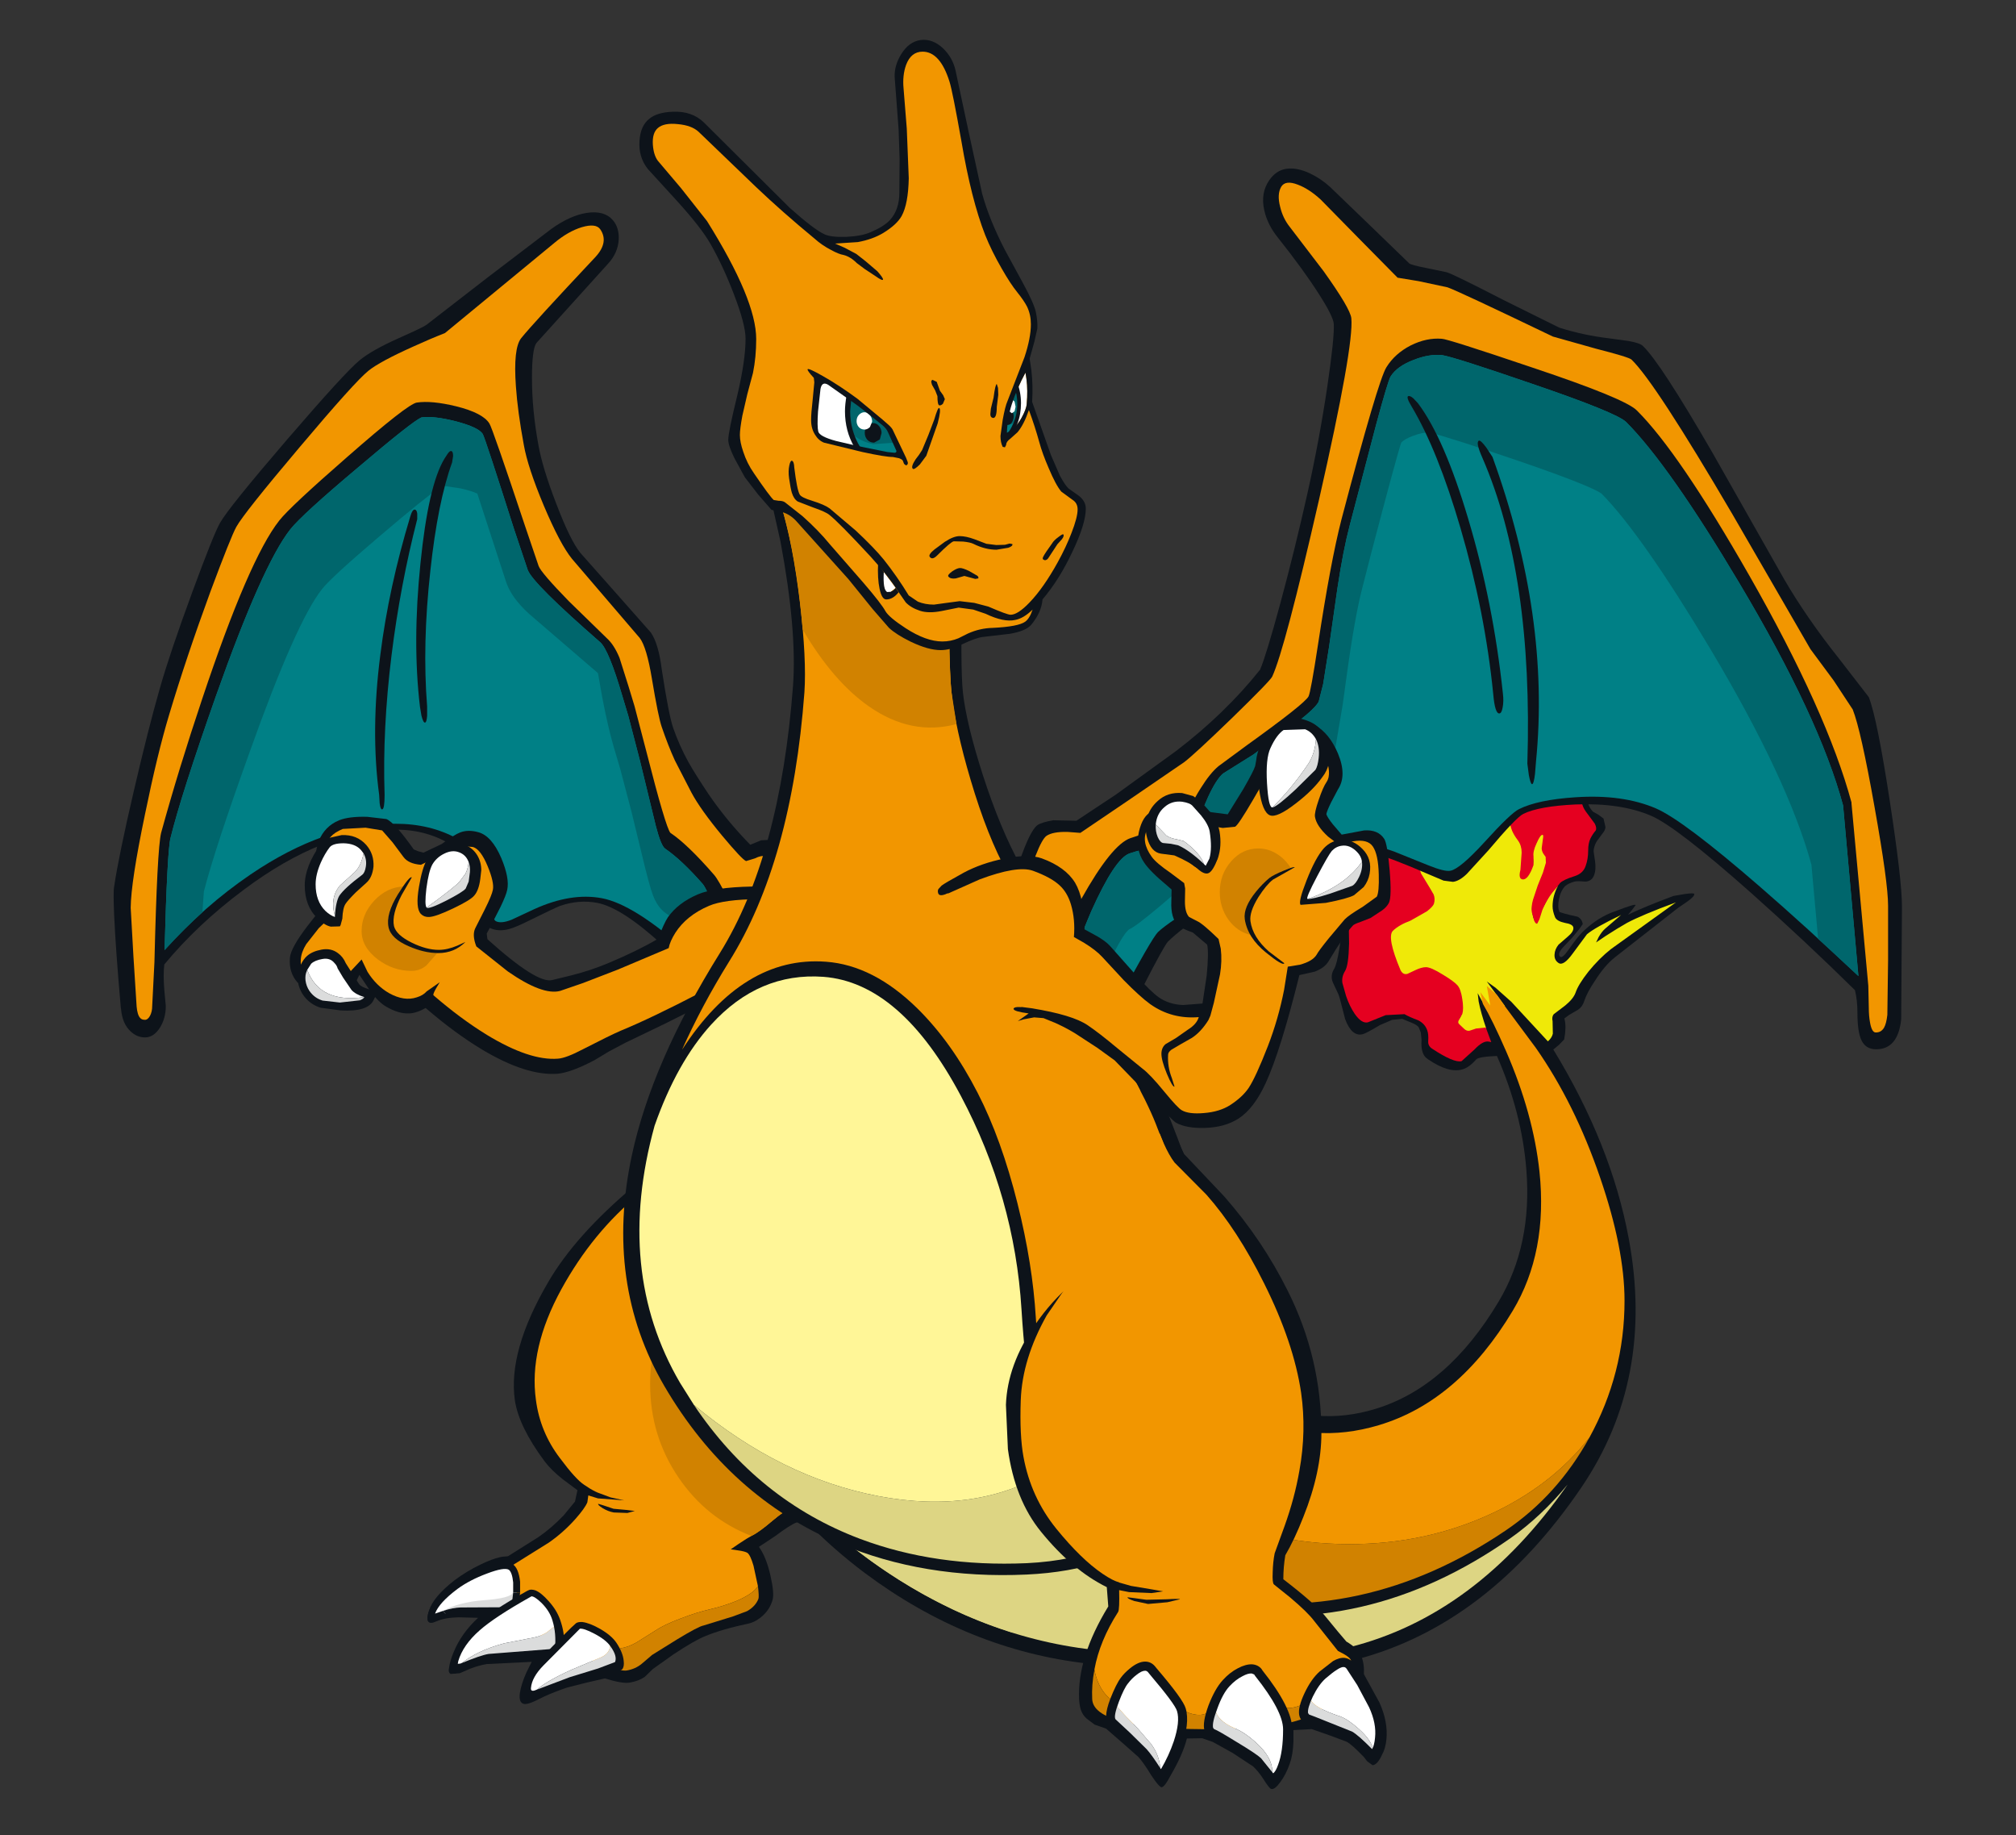 <?xml version="1.0" encoding="utf-8"?>
<!-- Generator: Adobe Illustrator 16.0.0, SVG Export Plug-In . SVG Version: 6.00 Build 0)  -->
<!DOCTYPE svg PUBLIC "-//W3C//DTD SVG 1.1//EN" "http://www.w3.org/Graphics/SVG/1.1/DTD/svg11.dtd">
<svg version="1.1" id="Layer_1" xmlns="http://www.w3.org/2000/svg" xmlns:xlink="http://www.w3.org/1999/xlink" x="0px" y="0px"
	 width="456px" height="415px" viewBox="0 0 456 415" enable-background="new 0 0 456 415" xml:space="preserve">
<rect x="0" y="0" width="456" height="415" fill="#333333" stroke="none"/>
<g>
	<path fill="#0D131A" d="M310.297,160.776l-0.727-0.503l0.951,2.013c0.298,0.597,0.969,1.305,2.014,2.125l1.565,1.398l-0.056-1.565
		C313.97,163.498,312.721,162.341,310.297,160.776 M343.293,143.831c0.446-1.715,1.323-3.821,2.627-6.319l1.902-3.412
		c0.447-0.671,1.062-0.895,1.846-0.671c0.745,0.261,1.08,0.802,1.006,1.622l-0.559,7.718c-0.336,5.443-0.41,9.134-0.224,11.073
		c0.111,0.932,0.354,1.641,0.727,2.125l1.622,1.23l2.349,1.398c1.082,0.746,1.883,1.547,2.404,2.404
		c1.343,2.126,2.238,5.406,2.685,9.843c0.448,4.101,0.354,7.158-0.279,9.171c-0.224,0.708-0.261,1.323-0.111,1.846
		c0.111,0.484,0.446,1.044,1.006,1.677l1.286,0.727l1.119,0.839l0.447,1.957c-0.038,0.485-0.298,1.007-0.783,1.566l-1.23,1.678
		c-0.447,0.82-0.671,1.565-0.671,2.237l0.336,2.293c0.148,1.23,0.093,2.2-0.168,2.908c-0.336,1.044-1.025,1.585-2.069,1.622
		c-1.193-0.112-2.013-0.112-2.461,0c-0.895,0.261-1.584,0.597-2.069,1.007c-0.708,0.746-1.175,1.733-1.397,2.963
		c-0.261,1.193-0.224,2.163,0.111,2.909l1.063,0.335l1.286,0.335l1.733,0.392c0.671,0.335,1.062,0.895,1.175,1.678l-0.839,1.174
		l-1.565,1.9l-2.069,2.183c-0.896,1.006-1.101,1.714-0.615,2.125c0.335,0.261,0.969-0.28,1.9-1.622
		c1.342-1.939,2.405-3.281,3.188-4.027c2.311-2.236,4.753-3.783,7.325-4.641c3.095-1.193,4.642-1.66,4.642-1.398l-0.839,1.119
		l-0.895,1.062c2.46-1.193,5.891-2.609,10.289-4.25l2.629-0.447c1.343-0.187,2.032-0.187,2.069,0
		c0.074,0.335-0.428,0.895-1.51,1.678l-2.125,1.454l-14.373,11.241c-1.491,1.193-2.963,2.926-4.417,5.201
		c-1.23,1.826-2.051,3.373-2.461,4.641c-0.261,0.857-0.728,1.51-1.398,1.958l-2.014,1.174l-1.062,0.783l0.056,0.335
		c0.261,1.119,0.224,2.592-0.111,4.419l-1.175,1.229l-1.287,1.062c8.762,14.354,14.447,28.597,17.058,42.726
		c3.952,21.177,0.391,39.931-10.681,56.26c-14.057,20.692-31.001,33.666-50.836,38.923c-8.463,2.237-18.156,3.318-29.08,3.244
		l-31.765-2.293c-18.045-2.05-34.821-8.854-50.332-20.412c-4.921-3.691-9.451-7.681-13.589-11.968l-5.201-5.816l0.951-4.642
		l90.82-24.438l1.565,6.599l2.572-2.349c0.188-0.634,0.188-1.249,0-1.846c-0.187-0.521-0.428-0.913-0.727-1.174l12.751,6.319
		c8.5,4.176,17.262,4.884,26.284,2.125c10.886-3.318,20.17-11.409,27.85-24.271c5.07-8.5,7.158-18.417,6.264-29.751
		c-0.671-8.612-2.889-17.206-6.655-25.78c-2.759,0.111-4.324,0.372-4.697,0.782c-1.081,1.23-2.106,1.976-3.076,2.238
		c-2.05,0.633-4.642-0.113-7.772-2.238l-0.225-0.168c-1.007-0.671-1.436-2.087-1.285-4.25l-0.169-1.679l-0.503-1.229
		c-0.299-0.335-0.765-0.634-1.397-0.895l-2.294-0.95l-2.293,0.223l-2.74,1.175c-2.125,1.269-3.43,1.957-3.915,2.069
		c-1.64,0.41-2.963-0.727-3.97-3.412l-1.23-4.753l-0.28-0.839l-1.285-2.74c-0.41-1.044-0.299-2.069,0.335-3.075
		c0.373-0.634,0.765-2.182,1.175-4.643c0.409-2.461,0.597-4.361,0.56-5.703l-0.056-2.293c0-1.081,0.223-2.106,0.671-3.076
		c0.261-0.559,0.764-1.361,1.51-2.404l1.845-2.964l0.56-2.181l-0.279-1.958c-0.373-1.454-0.522-2.722-0.448-3.803l0.168-2.74
		c0.074-1.081,0.28-2.032,0.615-2.852c0.149-0.373,0.652-1.287,1.51-2.74c0.597-1.044,0.877-1.79,0.84-2.237
		c-0.074-0.746-0.728-2.853-1.958-6.32c-1.23-3.281-1.957-5.629-2.181-7.046c-0.225-1.454-0.336-3.039-0.336-4.753l0.056-2.293
		c0.037-0.41,0.243-0.765,0.615-1.063l-4.977-4.362c-0.298-0.261-0.467-0.578-0.504-0.951c-0.074-0.411,0.019-0.783,0.28-1.119
		c0.187-0.298,0.484-0.503,0.895-0.615l1.062,0.167c3.468,1.752,5.687,2.74,6.655,2.964l2.964-0.056l1.343-0.223
		c1.976-0.298,4.119,0.708,6.431,3.02l0.448,0.503l-0.728-6.04c-0.111-1.604,0.467-4.12,1.734-7.55
		c0.969-2.46,2.162-5.108,3.579-7.941c0.597-1.193,1.08-3.542,1.454-7.046l0.446-7.27c0-0.82,0.392-1.305,1.175-1.454
		c0.783-0.187,1.361,0.075,1.734,0.783l0.727,1.901c0.484,1.492,0.728,2.909,0.728,4.25c0,0.969,0.26,2.721,0.782,5.257l-0.503-4.53
		c-0.038-0.41,0.056-0.783,0.278-1.118c0.262-0.374,0.597-0.597,1.008-0.671c0.41-0.038,0.801,0.056,1.175,0.279
		c0.335,0.224,0.539,0.541,0.615,0.951l0.502,2.236c0.448,1.641,0.933,3.02,1.454,4.139c0.485,1.082,0.709,2.349,0.671,3.803
		l-0.446,3.747l-0.392,2.517c-0.075,1.193,0.95,3.188,3.076,5.984l1.341,1.79l0.615,1.062l0.169-2.349
		C342.641,147.242,342.919,145.173,343.293,143.831"/>
	<path fill="#EFE908" d="M340.609,174.925l1.006-0.56c0.262,0.112,0.262,0.69,0,1.734c-0.372,1.528-0.54,3.355-0.503,5.48
		c0.038,1.976,0.242,3.653,0.614,5.033c0.337,1.156,0.877,2.219,1.623,3.188c0.634,0.895,0.969,1.752,1.006,2.573
		c0.037,1.938-0.111,3.766-0.446,5.48c0,0.374,0.13,0.634,0.391,0.783c0.225,0.149,0.578,0.019,1.063-0.391
		c0.483-0.597,0.913-1.417,1.286-2.461c0.186-0.559,0.205-1.23,0.056-2.013c-0.074-0.969,0.074-1.827,0.446-2.573l0.896-1.845
		c0.336-0.671,0.672-0.951,1.007-0.839l0.167,0.95l-0.279,2.852l0.672,1.007l0.279,1.678c-0.075,0.597-0.597,2.014-1.566,4.25
		l-1.286,3.747c-0.409,1.268-0.578,2.219-0.504,2.852c0.188,1.752,0.541,2.628,1.063,2.628l0.447-0.726l0.447-1.51l1.79-3.412
		c0.372-0.634,1.08-1.473,2.125-2.517c-0.82,1.492-1.23,3.039-1.23,4.642c0,0.708,0.186,1.528,0.56,2.46
		c0.261,0.597,1.006,1.025,2.236,1.287c1.193,0.186,1.827,0.539,1.901,1.062c0.075,0.596-0.336,1.267-1.23,2.014l-2.125,1.845
		c-0.56,0.708-0.857,1.436-0.895,2.181c-0.074,0.857,0.224,1.51,0.895,1.958c0.746,0.521,1.827-0.205,3.244-2.181l3.188-4.307
		c1.193-1.008,3.766-2.461,7.717-4.362l-3.579,3.075c-0.521,0.447-1.024,1.102-1.51,1.957l-0.559,1.175l2.236-1.51
		c1.79-1.155,3.374-2.125,4.754-2.907c2.237-1.194,5.928-2.741,11.072-4.643l-14.707,10.57c-1.752,1.379-3.449,3.075-5.089,5.089
		c-1.528,1.938-2.498,3.523-2.908,4.753c-0.336,0.933-1.119,1.901-2.35,2.909l-2.571,1.956c-0.336,0.373-0.43,0.914-0.28,1.623
		l0.056,2.795c-0.148,0.635-0.522,1.213-1.118,1.734l-8.276-8.947l-3.579-3.188l-1.957-1.398l4.082,5.537l-3.132,0.335l-0.728,0.951
		l-2.292-4.194l0.223,1.9c0.337,1.716,0.913,3.767,1.734,6.152l-2.405,0.225l-1.454,0.446l-0.95-0.056
		c-1.081-0.932-1.659-1.584-1.734-1.958c-0.037-0.223,0.038-0.446,0.224-0.671l0.392-0.502c0.448-0.858,0.597-2.051,0.448-3.579
		c-0.15-1.53-0.541-2.685-1.175-3.469c-0.597-0.782-1.696-1.658-3.3-2.628c-1.715-1.007-3.075-1.511-4.082-1.511
		c-0.373,0-0.97,0.206-1.789,0.616l-1.958,0.895c-0.708,0.187-1.305-0.13-1.79-0.951c-0.82-1.565-1.454-3.337-1.9-5.312
		c-0.448-2.088-0.43-3.374,0.056-3.859c0.56-0.559,2.199-1.454,4.921-2.684l2.853-1.622c0.82-0.559,1.323-1.137,1.51-1.733
		c0.447-1.23-0.037-2.722-1.454-4.474c-1.864-2.274-2.274-4.456-1.23-6.543c0.447-0.97,1.528-1.771,3.244-2.405
		c1.043-0.41,2.125-1.211,3.243-2.405l1.733-3.188l1.454-4.418c0.373-1.342,0.727-2.013,1.063-2.013
		c0.223,0,0.372,0.521,0.446,1.565c0.074,1.379,0,2.74-0.224,4.083l-0.447,2.685c-0.074,0.522-0.037,0.857,0.112,1.007
		c0.261,0.26,0.577,0.354,0.95,0.279c1.044-0.261,1.902-0.839,2.573-1.734c0.782-1.118,1.359-2.833,1.733-5.145
		c0.299-1.79,0.95-3.449,1.957-4.978L340.609,174.925"/>
	<path fill="#E50020" d="M344.747,144.222c0.446-1.64,1.323-3.672,2.628-6.095l1.789-3.188l-0.56,7.717
		c-0.372,5.518-0.446,9.301-0.223,11.352c0.186,1.827,1.007,3.226,2.461,4.194c1.975,1.305,3.299,2.479,3.97,3.523
		c1.268,2.013,2.236,5.089,2.909,9.227c0.671,4.027,0.745,6.897,0.223,8.613c-0.41,1.342-0.167,2.646,0.728,3.915l2.069,2.796
		c0.335,0.708,0.391,1.23,0.167,1.566c-0.447,0.521-0.839,1.118-1.175,1.789c-0.335,0.708-0.502,1.603-0.502,2.684
		c0,1.305-0.188,2.461-0.56,3.468c-0.374,1.156-1.212,1.938-2.518,2.349c-1.677,0.522-2.777,1.044-3.3,1.566l-0.895,1.174
		c-1.191,1.268-2.218,2.889-3.075,4.865l-0.671,2.125l-0.504,1.006c-0.223,0.075-0.446-0.13-0.671-0.615l-0.56-2.013
		c-0.111-0.783-0.019-1.715,0.28-2.797l1.062-3.188l1.175-2.908l0.671-2.237l-0.056-1.342l-0.448-0.615
		c-0.298-0.447-0.446-0.895-0.446-1.342l0.279-2.069c0.111-0.597,0.093-0.913-0.057-0.951c-0.336-0.075-0.801,0.578-1.397,1.958
		c-0.56,1.193-0.783,2.162-0.671,2.908v1.958c-0.82,2.312-1.659,3.393-2.518,3.244c-0.634-0.112-0.782-0.82-0.446-2.125l0.279-3.915
		c0-1.044-0.261-1.939-0.783-2.685c-0.82-1.081-1.342-2.014-1.565-2.796c-0.821-2.871-1.156-5.611-1.007-8.22
		c0.037-0.858,0.261-1.958,0.671-3.3c0.521-1.752,0-1.696-1.565,0.168c-1.156,1.528-1.939,3.206-2.349,5.033
		c-0.671,3.132-1.436,5.22-2.294,6.264c-0.261,0.298-0.671,0.597-1.23,0.895c-0.633,0.335-1.155,0.484-1.565,0.447l-0.671-0.447
		l-0.168-0.615l0.783-5.872c0.111-1.678,0-2.517-0.335-2.517c-0.188,0-0.393,0.354-0.615,1.062l-0.783,2.517
		c-0.896,2.833-1.641,4.604-2.236,5.312l-2.127,1.958l-2.125,1.287c-0.671,0.26-1.173,0.521-1.51,0.783
		c-0.446,0.373-0.819,0.932-1.117,1.678c-0.56,1.267-0.615,2.517-0.169,3.747l1.566,2.573l1.287,2.181
		c0.26,0.671,0.279,1.38,0.056,2.125c-0.15,0.41-0.671,0.97-1.566,1.678l-3.747,2.125c-1.716,0.634-3.038,1.397-3.971,2.293
		c-0.932,0.969-0.354,3.934,1.734,8.892c0.372,0.745,0.895,1.025,1.565,0.839l1.79-0.839c0.932-0.448,1.733-0.671,2.404-0.671
		c0.745,0,2.014,0.56,3.802,1.678c1.679,1.006,2.778,1.808,3.3,2.404c0.522,0.56,0.895,1.621,1.119,3.188
		c0.224,1.453,0.224,2.554,0,3.299l-0.782,1.399c-0.225,0.371-0.188,0.688,0.111,0.95l1.118,1.062
		c0.373,0.336,0.764,0.466,1.175,0.392l1.51-0.503l2.181-0.224l1.23,3.3l-0.56-0.113c-0.857-0.186-1.938,0.411-3.243,1.79
		l-2.907,2.629c-1.156,0.298-3.394-0.652-6.712-2.852c-0.597-0.411-0.876-0.951-0.838-1.622c0.074-1.081,0-1.92-0.225-2.517
		c-0.335-0.97-1.007-1.716-2.014-2.238c-1.304-0.483-2.349-0.95-3.131-1.397l-4.25,0.225l-4.027,1.621
		c-0.932,0.224-1.92-0.409-2.964-1.901c-0.782-1.155-1.435-2.497-1.957-4.026l-0.839-2.964c-0.148-0.933,0.056-1.846,0.615-2.74
		c0.521-0.858,0.82-2.927,0.895-6.208l-0.111-6.934c0-1.23,0.428-2.46,1.286-3.691l2.572-4.082c0.671-1.379,0.857-2.814,0.559-4.306
		c-0.409-2.125-0.597-3.523-0.559-4.194c0.074-1.007,0.652-2.871,1.733-5.592c1.007-2.498,1.454-4.25,1.343-5.257
		c-0.074-1.007-0.728-3.188-1.958-6.543c-1.268-3.542-1.994-5.834-2.181-6.878c-0.225-1.379-0.317-2.908-0.28-4.586l0.056-2.125
		l0.28,1.062c0.298,0.895,0.728,1.827,1.287,2.796c0.446,0.82,1.212,1.678,2.292,2.573c1.193,0.969,2.051,1.845,2.573,2.628
		c0.521,0.784,0.876,1.734,1.062,2.852c0.522-3.132,0.689-5.461,0.504-6.99c-0.112-1.007-0.857-2.051-2.237-3.132l-3.467-2.292
		c-0.746-0.522-2.162-1.715-4.25-3.58l-2.965-2.628l2.74,1.342c1.977,0.969,3.393,1.565,4.25,1.789l2.518,0.168l2.348-0.447
		c1.529-0.224,3.263,0.634,5.202,2.573c0.372,0.373,0.652,1.137,0.838,2.292c0.224,1.23,0.709,2.368,1.454,3.412
		c1.38,1.864,2.162,3.318,2.35,4.361c-1.38-8.947-2.162-14.54-2.35-16.777c-0.111-1.491,0.504-3.915,1.846-7.27
		c0.895-2.349,2.014-4.828,3.355-7.438c0.746-1.491,1.306-4.418,1.678-8.78l0.336-6.152l0.671,1.622
		c0.447,1.342,0.672,2.609,0.672,3.803c0,1.006,0.223,2.684,0.671,5.033l0.839,5.257c0.186,2.05,0.354,2.908,0.502,2.573
		c0.522-0.671,1.045-1.79,1.566-3.355c0.521-1.528,0.429-4.53-0.279-9.004l0.559,2.293l1.51,4.417
		c0.522,1.156,0.672,2.666,0.448,4.53l-0.671,4.754c-0.112,1.268,0.429,2.815,1.621,4.642l3.021,4.138
		c1.044,1.529,1.641,3.244,1.789,5.145c0.708-1.193,1.23-2.572,1.565-4.138l0.336-3.915
		C344.151,147.373,344.373,145.676,344.747,144.222"/>
	<path fill="#DDD583" d="M197.108,353.042c-4.922-3.579-9.452-7.382-13.589-11.408l-4.753-5.033l43.508-11.688
		c4.102,7.717,9.32,14.633,15.658,20.748c9.955,9.543,21.363,15.583,34.227,18.119c24.42,4.772,47.609-0.56,69.567-15.994
		c4.587-3.244,8.874-7.271,12.863-12.08c-13.757,19.724-30.217,31.988-49.381,36.798c-8.09,2.051-17.373,3.002-27.85,2.852
		l-30.143-2.292C229.58,371.049,212.879,364.376,197.108,353.042"/>
	<path fill="#D18200" d="M226.859,323.794l19.742-5.368c5.07,9.208,12.824,16.608,23.264,22.2c10.701,5.705,22.501,8.558,35.4,8.558
		c11.222,0,21.698-2.2,31.429-6.6c9.433-4.287,17.038-10.122,22.817-17.505c-4.81,8.726-11.129,15.734-18.958,21.027
		c-21.587,14.578-44.273,19.536-68.06,14.877c-12.267-2.424-22.817-8.166-31.652-17.226
		C235.918,338.688,231.259,332.032,226.859,323.794"/>
	<path fill="#F29600" d="M337.085,227.382l-0.782-4.419l2.292,2.013l2.014,2.853l6.767,9.115c5.854,8.352,10.7,18.119,14.539,29.306
		c3.692,10.736,5.538,20.038,5.538,27.905c0,10.961-2.647,21.269-7.941,30.925c-5.779,7.383-13.385,13.218-22.817,17.505
		c-9.73,4.399-20.207,6.6-31.429,6.6c-12.899,0-24.699-2.853-35.4-8.558c-10.439-5.592-18.193-12.992-23.264-22.2l22.984-6.208
		l1.23,1.174c2.088,1.417,6.264,3.654,12.527,6.711c9.06,4.437,18.565,5.163,28.521,2.182c12.005-3.579,22.108-12.21,30.311-25.894
		c5.295-8.836,7.308-19.312,6.04-31.429c-0.932-8.725-3.448-17.803-7.55-27.234c-2.051-4.698-3.803-8.276-5.256-10.738l-0.56-2.628
		L337.085,227.382"/>
	<path fill="#D18200" d="M237.373,339.899c-3.58-4.288-7.084-9.655-10.514-16.105l42.67-11.521l0.168,0.279
		c0.336,0.373,1.137,0.932,2.404,1.677c0.746,3.282,1.118,6.6,1.118,9.956c0,6.3-1.249,12.302-3.746,18.008
		c-2.424,5.518-5.836,10.364-10.234,14.54C250.925,352.967,243.637,347.356,237.373,339.899"/>
	<path fill="#DDD583" d="M189.67,347.281c-2.236-3.804-3.915-7.885-5.034-12.247l37.637-10.122
		c3.02,5.778,6.823,11.203,11.408,16.273c6.823,7.681,14.577,13.553,23.265,17.617c-3.952,3.242-8.276,5.74-12.975,7.492
		c-4.921,1.827-10.01,2.76-15.267,2.797C214.761,364.655,201.75,357.386,189.67,347.281"/>
	<path fill="#0D131A" d="M137.605,59.554l-16.274,18.008c-0.67,0.932-1.006,3.56-1.006,7.885c0,4.847,0.485,9.899,1.454,15.156
		c0.597,3.43,1.938,7.848,4.026,13.254c2.125,5.592,3.952,9.321,5.48,11.185l8.277,9.339l7.661,8.668
		c1.156,1.678,1.977,4.456,2.46,8.333c1.044,6.822,1.902,11.222,2.573,13.198c0.932,2.685,2.088,5.275,3.467,7.773
		c1.007,1.79,2.518,4.194,4.53,7.214c2.722,3.989,5.873,7.811,9.452,11.464l2.46-1.007l2.964-0.167
		c1.006,0.335,1.714,1.267,2.125,2.795l0.727,3.803l3.523,2.349c0.708,0.484,1.156,1.193,1.342,2.125
		c0.113,0.857-0.093,1.64-0.615,2.349l-8.165,10.569l-5.145,13.031c-0.41,1.08-1.193,1.714-2.349,1.901
		c-0.521,0.112-1.286-0.074-2.292-0.56l-2.014-1.342c-3.952-4.772-8.015-9.098-12.191-12.974c-6.264-5.78-11.26-9.023-14.988-9.731
		c-2.722-0.522-5.518-0.298-8.389,0.671c-0.858,0.336-3.094,1.398-6.71,3.188c-2.238,1.119-3.859,1.809-4.865,2.069
		c-1.678,0.446-3.17,0.335-4.474-0.335c-1.082-0.561-1.697-1.511-1.845-2.853l0.111-2.573l0.28-1.23
		c0.335-2.163-0.187-4.53-1.566-7.103c-0.895-1.566-2.628-3.15-5.201-4.754c-3.803-2.423-8.072-3.635-12.807-3.635
		c-10.923,0-22.443,4.548-34.561,13.646c-6.896,5.145-12.862,10.755-17.895,16.832c-0.187,1.567-0.187,3.486,0,5.762l0.335,3.635
		c0,1.864-0.447,3.505-1.341,4.921c-0.932,1.454-2.051,2.181-3.355,2.181c-1.23,0-2.331-0.466-3.299-1.397
		c-1.23-1.156-1.939-2.833-2.125-5.033l-0.057-0.336c-0.782-8.872-1.286-15.883-1.51-21.027c-0.149-3.467-0.149-5.555,0-6.263
		c0.672-4.586,2.163-11.837,4.474-21.754c2.162-9.32,4.12-17.038,5.873-23.152c1.528-5.369,3.989-12.657,7.381-21.866
		c3.169-8.612,5.239-13.776,6.208-15.491c1.267-2.274,6.338-8.575,15.21-18.902c8.762-10.179,14.243-16.163,16.442-17.952
		c1.827-1.491,4.735-3.131,8.724-4.921l3.579-1.622c1.529-0.708,2.46-1.193,2.796-1.454l13.869-10.737l14.316-10.905
		c2.797-2.013,5.463-3.225,7.998-3.635c2.647-0.41,4.623,0.13,5.928,1.622c0.969,1.119,1.416,2.573,1.342,4.362
		C139.843,56.143,139.059,57.951,137.605,59.554"/>
	<path fill="#008086" d="M81.011,105.691c8.165-6.935,12.936-10.701,14.316-11.297c1.864-0.261,4.474,0.038,7.829,0.895
		c3.393,0.895,5.406,1.846,6.04,2.852c0.41,0.783,2.777,7.979,7.103,21.587l3.076,9.171c0.782,2.05,6.245,7.494,16.385,16.33
		c1.306,1.156,2.983,5.238,5.033,12.247l1.342,4.474l2.629,10.122l3.579,14.708c0.784,3.02,1.491,4.734,2.125,5.145
		c2.498,1.715,5.332,4.381,8.5,7.997c0.596,0.708,1.864,3.43,3.803,8.165l5.256,13.255l-1.957,4.417
		c-3.057-3.392-6.599-6.897-10.626-10.514c-8.052-7.195-14.502-11.24-19.349-12.135c-4.623-0.858-9.693-0.037-15.211,2.46
		l-5.145,2.405c-1.604,0.634-2.797,0.745-3.58,0.335c-0.41-0.224-0.689-0.987-0.839-2.292l-0.112-1.845
		c0.261-0.597,0.392-1.417,0.392-2.46c0-2.051-0.615-4.213-1.846-6.487c-1.044-1.977-3.131-3.822-6.264-5.537
		c-4.1-2.274-8.78-3.412-14.036-3.412c-10.589,0-21.513,3.822-32.771,11.464c-6.972,4.735-13.459,10.439-19.462,17.112
		c0.411-15.062,0.857-23.506,1.343-25.333c1.603-6.525,5.032-17.244,10.29-32.157c7.009-19.797,12.621-32.361,16.833-37.692
		C67.477,117.435,72.585,112.774,81.011,105.691"/>
	<path fill="#F29600" d="M134.698,58.1c-9.396,9.992-15.006,16.125-16.833,18.399c-1.193,1.528-1.584,5.145-1.175,10.849
		c0.261,3.803,0.858,8.22,1.79,13.254c0.597,3.393,2.106,7.979,4.53,13.757c2.46,5.816,4.586,9.824,6.375,12.023l15.323,17.896
		c1.043,1.379,1.957,4.436,2.74,9.171c0.969,5.816,1.715,9.47,2.236,10.961c0.97,2.833,1.958,5.351,2.964,7.55l3.747,7.271
		c1.379,2.572,3.691,5.816,6.935,9.73c3.02,3.616,4.828,5.537,5.425,5.76l2.013-0.615c0.97-0.485,1.734-0.634,2.293-0.448
		c1.043,0.336,1.734,1.883,2.069,4.642l4.641,3.076l-8.389,10.96l-1.174,2.908c-4.511-10.178-7.418-15.994-8.723-17.448
		c-3.99-4.586-7.271-7.736-9.843-9.451c-0.708-0.82-2.516-6.935-5.425-18.343l-2.685-10.29l-1.341-4.418l-2.069-6.543
		c-0.821-1.976-1.771-3.449-2.853-4.417l-8.611-8.389c-4.176-4.287-6.451-6.934-6.823-7.94l-3.076-9.061
		c-4.922-14.763-7.605-22.481-8.053-23.152c-0.969-1.603-3.486-2.908-7.55-3.915c-3.69-0.895-6.655-1.175-8.891-0.839
		c-1.38,0.224-6.581,4.288-15.603,12.191c-8.724,7.605-13.888,12.434-15.492,14.484c-4.585,5.816-10.401,19.275-17.448,40.377
		c-3.541,10.551-6.636,20.636-9.282,30.255c-0.597,2.46-1.101,12.21-1.51,29.249l-0.503,9.898c0,0.856-0.168,1.603-0.504,2.236
		c-0.335,0.597-0.708,0.895-1.118,0.895c-0.522,0-0.895-0.148-1.119-0.446c-0.41-0.448-0.671-1.306-0.784-2.573l-0.726-11.409
		l-0.615-10.904c0.037-3.952,1.119-11.017,3.244-21.195c1.864-9.097,3.672-16.554,5.425-22.37
		c2.609-8.725,5.741-18.063,9.395-28.018c3.057-8.202,4.995-13.048,5.815-14.54c1.156-2.088,5.91-8.072,14.26-17.951
		c8.389-9.955,13.609-15.752,15.659-17.393c1.715-1.379,5.108-3.207,10.179-5.48c2.536-1.156,4.902-2.162,7.103-3.02l24.774-20.412
		c2.051-1.715,4.101-2.89,6.151-3.523c2.125-0.634,3.523-0.484,4.194,0.448C137.102,53.775,136.747,55.863,134.698,58.1"/>
	<path fill="#00666C" d="M107.966,111.619c-0.857-0.41-2.125-0.802-3.803-1.175l-4.138-0.615c-2.61,1.79-7.345,5.611-14.206,11.465
		c-7.233,6.151-11.557,10.122-12.974,11.912c-3.915,4.958-9.339,17.15-16.274,36.574c-5.293,14.689-8.78,25.295-10.457,31.82
		l-0.335,4.698c-2.834,2.572-5.686,5.425-8.557,8.556c0.411-15.062,0.857-23.506,1.343-25.333
		c1.603-6.525,5.032-17.244,10.29-32.157c7.009-19.797,12.621-32.361,16.833-37.692c1.79-2.237,6.897-6.897,15.323-13.98
		c8.165-6.935,12.936-10.701,14.316-11.297c1.864-0.261,4.474,0.038,7.829,0.895c3.393,0.895,5.406,1.846,6.04,2.852
		c0.41,0.783,2.777,7.979,7.103,21.587l3.076,9.171c0.782,2.05,6.245,7.494,16.385,16.33c1.306,1.156,2.983,5.238,5.033,12.247
		l1.342,4.474l2.629,10.122l3.579,14.708c0.784,3.02,1.491,4.734,2.125,5.145c2.498,1.715,5.332,4.381,8.5,7.997
		c0.596,0.708,1.864,3.43,3.803,8.165l5.256,13.255l-1.957,4.417l-4.865-5.033c-1.641-4.101-2.703-6.505-3.188-7.213
		c-2.909-3.356-5.35-5.668-7.326-6.935c-1.306-0.895-2.312-2.293-3.02-4.195c-0.522-1.342-1.361-4.436-2.517-9.283l-2.292-9.451
		l-2.573-9.787l-1.397-4.698c-0.895-3.058-1.771-6.804-2.629-11.241l-1.007-5.705l-15.602-13.421
		c-2.647-2.423-4.363-4.791-5.145-7.103L107.966,111.619"/>
	<path fill="#0D131A" d="M422.704,157.644c1.268,3.244,2.852,11.092,4.754,23.543c1.826,11.931,2.74,19.816,2.74,23.656v1.23
		l-0.169,24.438c-0.483,4.586-2.423,6.842-5.815,6.768c-1.491-0.038-2.555-0.728-3.188-2.069c-0.596-1.269-0.895-3.356-0.895-6.265
		c0-1.827-0.186-3.504-0.559-5.032c-7.493-7.382-15.36-14.746-23.601-22.09c-11.185-9.917-18.678-15.696-22.48-17.336
		c-4.587-1.976-10.271-2.833-17.057-2.572c-5.555,0.261-9.507,0.97-11.855,2.125c-1.082,0.522-3.729,3.281-7.941,8.276l-4.866,5.313
		c-1.117,1.081-2.162,1.678-3.131,1.789l-2.125-0.279l-3.3-1.398c-5.667-2.46-9.805-4.044-12.415-4.753
		c-6.077-1.604-11.222-1.548-15.435,0.167c-5.966,2.423-12.62,6.152-19.966,11.185c-5.592,3.84-9.339,6.712-11.24,8.613
		c-0.634,0.708-2.554,4.193-5.76,10.458l-9.619,18.957c-0.484,0.895-1.565,1.38-3.244,1.454c-1.193,0-2.125-0.502-2.796-1.51
		l-25.333-42.614c-0.597-0.969-0.634-1.958-0.112-2.964c0.56-1.044,1.397-1.603,2.517-1.678l10.793-0.279
		c1.565-4.586,2.907-7.308,4.026-8.166c0.633-0.447,1.845-0.82,3.635-1.118l5.201,0.112l8.947-5.928l13.59-9.842
		c7.419-5.667,13.757-11.8,19.014-18.399c0.932-2.2,2.441-7.139,4.529-14.82c2.201-8.127,4.271-16.516,6.208-25.166
		c1.79-8.016,3.281-16.05,4.475-24.103c1.08-7.345,1.565-12.042,1.454-14.093c-0.075-1.118-1.175-3.336-3.3-6.655
		c-2.312-3.653-5.425-7.941-9.339-12.862c-1.565-1.939-2.592-3.989-3.076-6.152c-0.596-2.609-0.224-4.884,1.118-6.822
		c1.007-1.454,2.256-2.312,3.747-2.572c1.641-0.261,3.448,0.074,5.425,1.006c1.678,0.784,3.225,1.827,4.642,3.132l9.115,8.78
		l8.724,8.444c0.299,0.261,1.604,0.615,3.915,1.062l4.586,0.951c1.081,0.335,5.424,2.46,13.03,6.375l12.415,6.152
		c3.654,1.156,7.382,1.957,11.185,2.405l4.475,0.615c1.714,0.298,2.796,0.67,3.242,1.118c2.61,2.461,7.83,10.458,15.659,23.991
		l16.329,28.801c3.356,5.779,7.494,11.763,12.416,17.952L422.704,157.644"/>
	<path fill="#F29600" d="M409.506,146.795l5.258,7.102l4.306,6.543c1.229,3.094,2.87,10.42,4.921,21.978
		c2.051,11.445,3.075,18.92,3.075,22.425v12.248l-0.167,12.414c-0.149,1.306-0.392,2.256-0.728,2.853
		c-0.447,0.783-1.1,1.155-1.957,1.117c-0.56-0.037-0.969-0.782-1.23-2.236c-0.187-1.006-0.279-2.125-0.279-3.355l-0.111-4.978
		l-3.804-41.215v-0.224c-3.69-13.645-11.39-30.739-23.097-51.282c-10.625-18.604-19.106-31.056-25.444-37.357
		c-1.753-1.789-9.601-5.014-23.544-9.674c-12.9-4.362-19.761-6.543-20.58-6.543c-2.312-0.187-4.661,0.317-7.047,1.51
		c-2.386,1.231-4.213,2.871-5.48,4.922c-1.268,2.013-4.66,13.496-10.179,34.449c-1.64,6.375-3.41,15.826-5.312,28.353
		c-1.082,7.083-1.79,10.961-2.125,11.632c-0.597,1.119-5.258,4.81-13.981,11.073l-6.375,4.698c-1.268,1.044-2.609,2.703-4.026,4.977
		c-0.746,1.155-1.809,3.039-3.188,5.648l-1.23,2.293c-0.186,0.223-1.174,0.54-2.964,0.951c-3.504,0.857-6.338,1.659-8.5,2.405
		c-2.833,0.969-6.544,5.554-11.129,13.757c-3.058,5.48-6.264,12.117-9.619,19.909l-14.931-25.054l12.918-1.007l1.286-3.635
		c0.969-2.498,1.79-3.989,2.461-4.474c0.932-0.634,2.497-0.932,4.697-0.895l2.964,0.224l10.57-7.159l12.917-8.835
		c1.528-1.156,5.165-4.511,10.906-10.066c5.704-5.555,8.704-8.649,9.003-9.284c1.902-4.101,5.425-17.411,10.57-39.929
		c5.294-23.264,7.735-36.965,7.326-41.104c-0.15-1.455-2.238-4.997-6.264-10.626l-7.605-9.955c-1.082-1.342-1.827-2.889-2.238-4.642
		c-0.483-1.864-0.409-3.355,0.225-4.474c0.634-1.081,1.901-1.249,3.803-0.503c1.678,0.634,3.393,1.752,5.146,3.356l9.06,9.227
		l8.333,8.444l4.753,0.783l6.543,1.398c1.528,0.522,9.469,4.231,23.823,11.129l9.73,2.74c4.959,1.268,7.643,2.088,8.054,2.461
		c3.542,3.392,11.147,15.043,22.817,34.952L409.506,146.795"/>
	<path fill="#008086" d="M416.889,182.139l3.467,38.587c-7.756-7.308-15.192-14.055-22.314-20.244
		c-11.52-9.992-19.349-15.882-23.487-17.672c-5.034-2.162-11.109-3.001-18.23-2.517c-5.668,0.373-9.918,1.268-12.751,2.685
		c-1.23,0.596-3.84,3.095-7.829,7.494c-3.691,4.027-6.245,6.17-7.662,6.432c-0.857,0.186-2.535-0.224-5.032-1.231l-7.773-3.131
		c-7.83-2.759-14.635-2.964-20.413-0.615c-6.412,2.647-13.402,6.245-20.972,10.793c-6.375,3.84-10.364,6.524-11.967,8.054
		c-0.969,0.968-4.009,6.244-9.115,15.826l-7.383,14.093l-7.661-12.304c5.443-13.534,8.463-20.972,9.06-22.313
		c3.579-7.979,6.468-12.34,8.668-13.086c1.566-0.56,4.66-1.324,9.283-2.293l2.796-0.727l1.678-1.231l1.454-2.628l2.572-5.928
		c1.23-2.647,2.35-4.4,3.356-5.257l2.852-1.79l4.026-2.517l10.011-7.382c2.722-2.125,4.306-3.654,4.753-4.585l1.008-3.971
		l1.341-8.444l1.901-13.31c0.857-5.667,1.771-10.346,2.741-14.037l5.983-22.816c1.789-6.636,2.89-10.291,3.299-10.961
		c1.008-1.566,2.759-2.815,5.258-3.747c2.273-0.895,4.398-1.249,6.375-1.062c1.864,0.298,8.65,2.46,20.355,6.487
		c12.789,4.362,19.891,7.251,21.308,8.668c6.486,6.524,15.025,18.679,25.613,36.462
		C405.498,152.126,413.309,168.866,416.889,182.139"/>
	<path fill="#00666C" d="M411.24,212.282l-1.51-16.722c-3.505-12.863-11.129-29.137-22.873-48.821
		c-10.289-17.188-18.491-28.895-24.605-35.12c-1.827-1.268-8.24-3.784-19.238-7.55c-9.843-3.356-16.386-5.443-19.629-6.264
		c-1.118-0.037-2.349,0.205-3.691,0.727c-1.342,0.484-2.255,1.007-2.74,1.566c-0.56,1.491-2.87,9.992-6.935,25.501l-1.79,6.99
		c-1.192,4.511-2.404,11.278-3.635,20.3l-0.895,6.487l-1.621,9.562c-0.373,2.013-0.803,3.467-1.286,4.362
		c-0.672,1.379-2.162,3.039-4.475,4.977l-11.855,8.948l-4.754,2.964l-1.845,1.119c-13.349,12.004-20.842,18.286-22.482,18.846
		c-2.088,1.715-6.245,10.532-12.47,26.452v0.056l-5.146-8.276c5.443-13.534,8.463-20.972,9.06-22.313
		c3.579-7.979,6.468-12.34,8.668-13.086c1.566-0.56,4.66-1.324,9.283-2.293l2.796-0.727l1.678-1.231l1.454-2.628l2.572-5.928
		c1.23-2.647,2.35-4.4,3.356-5.257l2.852-1.79l4.026-2.517l10.011-7.382c2.722-2.125,4.306-3.654,4.753-4.585l1.008-3.971
		l1.341-8.444l1.901-13.31c0.857-5.667,1.771-10.346,2.741-14.037l5.983-22.816c1.789-6.636,2.89-10.291,3.299-10.961
		c1.008-1.566,2.759-2.815,5.258-3.747c2.273-0.895,4.398-1.249,6.375-1.062c1.864,0.298,8.65,2.46,20.355,6.487
		c12.789,4.362,19.891,7.251,21.308,8.668c6.486,6.524,15.025,18.679,25.613,36.462c12.042,20.207,19.853,36.947,23.433,50.219
		l3.467,38.587L411.24,212.282"/>
	<path fill="#0D131A" d="M70.329,223.745l-1.119-0.223l-1.957-1.398c-1.305-1.491-1.864-3.337-1.678-5.537
		c0.113-1.49,1.473-3.933,4.083-7.325c2.162-2.833,3.784-4.697,4.865-5.592l0.447-0.392l-2.236-6.096l-0.335-0.67
		c-0.522-1.082-0.821-2.032-0.895-2.853c-0.074-1.044,0.13-2.218,0.615-3.523c0.895-2.2,2.423-3.747,4.585-4.642
		c1.491-0.597,3.617-0.858,6.375-0.783l4.307,0.503c1.268,0.522,3.337,2.815,6.207,6.879l0.95,0.391l1.231,0.336l4.138-1.958
		c1.902-1.417,3.299-2.292,4.194-2.628c1.193-0.447,2.536-0.466,4.027-0.056c2.049,0.521,3.802,2.479,5.256,5.872
		c1.267,3.02,1.715,5.406,1.341,7.158c-0.148,0.783-0.652,2.069-1.51,3.859l-2.516,4.921l-0.615,1.118l0.168,1.287
		c7.493,6.748,12.377,9.824,14.651,9.228l4.362-1.062c2.945-0.746,5.742-1.679,8.388-2.796c4.363-1.827,8.091-3.653,11.186-5.48
		c0.895-2.349,1.64-3.972,2.236-4.866c1.528-2.162,3.766-3.877,6.71-5.145c2.499-1.081,6.562-1.678,12.192-1.79
		c3.318-0.074,6.263-0.019,8.836,0.168l4.139,0.391l-14.317,30.758l-2.125-0.392l-9.674-3.132l-6.375,3.188l-8.948,4.307
		l-3.802,2.013l-3.244,1.957c-3.542,1.864-6.338,2.89-8.389,3.075c-4.698,0.336-10.383-1.49-17.057-5.48
		c-4.138-2.498-8.388-5.629-12.75-9.394c-1.378,0.782-2.628,1.191-3.746,1.229c-1.566,0.074-3.281-0.429-5.145-1.51
		c-1.082-0.597-2.275-1.752-3.579-3.468l-2.518-3.747l-1.341,2.74l-0.951,1.007L70.329,223.745"/>
	<path fill="#F29600" d="M70.44,220.838c-0.447,0-0.875-0.168-1.286-0.503c-0.857-0.671-1.23-1.79-1.119-3.356
		c0.076-1.118,0.485-2.273,1.231-3.466l2.852-3.636l3.579-3.412l2.237-2.013c0.411-0.633-0.447-3.43-2.572-8.389
		c-0.969-2.237-1.454-3.728-1.454-4.474c-0.037-1.752,1.175-3.132,3.635-4.138l5.145-0.28l3.748,0.615l2.348,2.684l2.46,3.3
		c0.746,1.044,2.069,1.64,3.971,1.79l5.312-2.572c1.267-0.97,2.367-1.548,3.299-1.734l3.132,0.28
		c1.155,0.298,2.274,1.752,3.355,4.362c1.006,2.46,1.397,4.231,1.174,5.312c-0.149,0.821-0.765,2.312-1.845,4.474l-2.126,4.194
		c-0.521,1.044-0.447,2.423,0.224,4.139l7.103,5.648c5.256,3.653,9.208,5.126,11.855,4.418l5.201-1.79l7.829-3.02l11.521-4.866
		c0.186-1.006,0.689-2.162,1.51-3.467c1.677-2.61,4.213-4.642,7.605-6.096c2.273-0.969,6.002-1.473,11.185-1.51l7.046,0.224
		l-11.631,25.054l-8.222-4.307c-7.68,3.99-13.794,6.916-18.342,8.78c-1.641,0.709-4.455,2.089-8.444,4.139
		c-2.61,1.379-4.53,2.106-5.761,2.181c-4.25,0.336-9.599-1.453-16.05-5.369c-3.952-2.423-7.978-5.406-12.079-8.947
		c-0.149-0.112,0.037-0.633,0.559-1.565l0.839-1.398l-2.964,2.069c-0.522,0.597-1.267,1.045-2.236,1.342
		c-1.902,0.634-3.99,0.316-6.264-0.95c-1.939-1.119-3.561-2.722-4.865-4.81l-1.343-2.797l-3.971,4.251L70.44,220.838"/>
	<path fill="#0D131A" d="M106.847,202.215l-4.53,2.74c-2.535,1.23-4.287,1.864-5.256,1.901c-0.597,0-1.1-0.167-1.51-0.503
		c-0.709-0.746-0.802-2.647-0.279-5.704c0.484-2.834,1.062-4.81,1.734-5.929c0.895-1.379,2.106-2.386,3.635-3.02l4.306-0.168
		c1.305,0.485,2.255,1.379,2.852,2.685c0.522,1.118,0.672,2.33,0.448,3.635l-0.111,0.783
		C107.91,200.313,107.481,201.507,106.847,202.215"/>
	<path fill="#0D131A" d="M104.778,191.981l-3.971,0.224c-1.416,0.597-2.535,1.529-3.355,2.796c-0.634,1.007-1.193,2.89-1.677,5.649
		c-0.485,2.945-0.429,4.716,0.167,5.312c0.261,0.26,0.615,0.391,1.063,0.391c0.895-0.037,2.59-0.652,5.088-1.845
		c2.424-1.193,3.877-2.069,4.363-2.628c0.596-0.671,0.988-1.771,1.174-3.299l0.111-0.783c0.187-1.23,0.056-2.368-0.391-3.412
		C106.828,193.23,105.97,192.429,104.778,191.981 M96.557,194.442c0.969-1.492,2.275-2.554,3.915-3.188l4.641-0.223
		c1.231,0.484,2.182,1.286,2.853,2.405c0.597,1.006,0.895,2.125,0.895,3.355l-0.224,1.958c-0.224,1.752-0.689,3.02-1.397,3.803
		c-0.56,0.671-2.126,1.622-4.698,2.852c-2.647,1.268-4.474,1.92-5.48,1.958c-0.746,0.037-1.361-0.187-1.846-0.671
		c-0.857-0.858-1.007-2.909-0.448-6.152C95.253,197.667,95.849,195.635,96.557,194.442"/>
	<path fill="#FFFFFF" d="M103.995,199.308c-0.671,0.82-3.17,2.796-7.494,5.928c-0.335-0.335-0.354-1.771-0.056-4.306
		c0.335-2.573,0.782-4.381,1.342-5.424c0.634-1.082,1.528-1.902,2.685-2.461c1.193-0.597,2.293-0.708,3.299-0.335
		c1.082,0.373,1.827,1.118,2.236,2.237c-0.111,1.044-0.354,1.92-0.727,2.628L103.995,199.308"/>
	<path fill="#DBDCDC" d="M105.337,200.929c-0.41,0.522-1.882,1.435-4.417,2.74c-2.647,1.342-4.12,1.864-4.418,1.566
		c4.324-3.132,6.823-5.108,7.494-5.928l1.286-1.734c0.373-0.708,0.615-1.584,0.727-2.628c0.261,0.708,0.355,1.473,0.28,2.293
		l-0.28,2.125L105.337,200.929"/>
	<path fill="#0D131A" d="M69.602,216.364c0.745-0.634,1.808-1.082,3.187-1.342c1.454-0.263,2.722,0.037,3.803,0.894
		c0.745,0.597,1.268,1.343,1.565,2.237l2.909,4.586c0.41,0.447,1.156,0.857,2.236,1.23l1.734,0.503l-0.783,1.622
		c-0.819,1.678-3.206,2.404-7.158,2.181l-4.53-0.614c-1.566-0.485-2.815-1.418-3.747-2.797c-0.634-0.932-1.025-1.995-1.175-3.188
		c-0.148-1.155-0.019-2.161,0.391-3.02l0.168-0.279C68.576,217.521,69.043,216.85,69.602,216.364"/>
	<path fill="#0D131A" d="M69.769,216.587c-0.484,0.411-0.932,1.026-1.342,1.847l-0.168,0.335c-0.373,0.821-0.502,1.79-0.391,2.907
		c0.148,1.156,0.522,2.183,1.119,3.077c0.932,1.305,2.144,2.181,3.635,2.629l4.474,0.614c3.876,0.224,6.17-0.447,6.878-2.013
		l0.728-1.342l-1.454-0.448c-1.193-0.411-1.995-0.839-2.405-1.287c-0.522-0.597-1.473-2.087-2.852-4.473l-0.057-0.057l-0.167-0.28
		c-0.298-0.856-0.802-1.564-1.51-2.124c-0.969-0.746-2.125-0.987-3.468-0.728C71.485,215.506,70.478,215.953,69.769,216.587
		 M68.595,225.032c-0.858-1.267-1.286-2.647-1.286-4.139c0-0.895,0.168-1.678,0.504-2.349l0.167-0.279
		c0.448-0.933,0.932-1.622,1.454-2.07c0.784-0.707,1.883-1.192,3.3-1.453c1.417-0.262,2.647,0,3.69,0.783
		c0.784,0.559,1.38,1.324,1.79,2.293l3.02,4.754c0.374,0.446,1.1,0.819,2.182,1.117l1.677,0.56l0.168,0.112l0.056,0.111
		l-0.839,1.733c-0.858,1.752-3.318,2.518-7.382,2.293l-4.586-0.615C70.869,227.362,69.565,226.411,68.595,225.032"/>
	<path fill="#FFFFFF" d="M69.49,219.328l0.895-1.398c0.56-0.521,1.398-0.876,2.517-1.062c1.155-0.224,2.068,0.074,2.74,0.896
		c0.373,0.372,0.615,0.782,0.727,1.23l1.23,2.069l1.902,2.796c0.596,0.671,1.566,1.211,2.908,1.621
		C75.698,226.448,71.392,224.398,69.49,219.328"/>
	<path fill="#DBDCDC" d="M69.993,224.082c-0.485-0.709-0.783-1.51-0.895-2.406c-0.074-0.819,0.019-1.51,0.28-2.069l0.111-0.278
		c1.902,5.07,6.208,7.12,12.919,6.151c-0.112,0.261-0.447,0.504-1.006,0.727l-4.53,0.504l-3.915-0.447
		C71.727,225.889,70.739,225.162,69.993,224.082"/>
	<path fill="#0D131A" d="M82.464,191.422c1.156,1.305,1.641,2.815,1.454,4.53c-0.111,1.528-0.578,2.61-1.397,3.244l-2.405,2.237
		l-2.405,2.684c-0.448,0.709-0.709,1.883-0.783,3.524l-0.391,1.454l-1.623-0.057c-0.969-0.297-1.901-0.876-2.796-1.732
		c-1.79-1.752-2.685-4.12-2.685-7.103c0-2.833,1.212-5.891,3.635-9.171c0.298-0.41,0.913-0.802,1.845-1.174
		c0.857-0.298,1.66-0.466,2.405-0.503C79.407,189.241,81.122,189.931,82.464,191.422"/>
	<path fill="#0D131A" d="M72.622,190.751c0.373-0.522,1.081-0.969,2.125-1.342l2.516-0.559c2.312-0.112,4.176,0.634,5.593,2.237
		c1.193,1.379,1.733,3.02,1.622,4.921c-0.187,1.641-0.727,2.852-1.622,3.635l-2.349,2.125c-1.267,1.267-2.051,2.144-2.349,2.628
		c-0.41,0.597-0.652,1.715-0.727,3.356l-0.392,1.453l-0.167,0.28l-1.958,0.057h-0.111c-0.932-0.188-1.938-0.821-3.02-1.902
		c-1.901-1.827-2.853-4.307-2.853-7.438C68.93,197.332,70.162,194.181,72.622,190.751 M79.78,201.097l2.405-2.293
		c0.709-0.521,1.119-1.491,1.231-2.908l0.056-0.447c0-1.342-0.467-2.573-1.398-3.691c-1.156-1.305-2.74-1.938-4.754-1.901
		l-2.181,0.503l-1.678,1.007c-2.348,3.206-3.522,6.151-3.522,8.836c0,2.759,0.801,4.959,2.405,6.599
		c0.857,0.895,1.752,1.473,2.684,1.734l1.118,0.055l0.279-1.006c0-1.603,0.28-2.852,0.839-3.747
		C77.599,203.315,78.438,202.401,79.78,201.097"/>
	<path fill="#FFFFFF" d="M80.227,197.238l-3.411,3.075c-1.492,1.902-1.847,4.157-1.063,6.767v0.28
		c-0.708-0.224-1.436-0.689-2.181-1.398c-1.454-1.454-2.181-3.449-2.181-5.984c0-1.492,0.391-3.132,1.174-4.922
		c0.596-1.341,1.268-2.498,2.013-3.467c0.485-0.596,1.528-0.895,3.132-0.895c1.79,0.037,3.113,0.559,3.971,1.565l0.559,0.728
		C81.867,194.852,81.197,196.269,80.227,197.238"/>
	<path fill="#DBDCDC" d="M81.961,197.797c-2.684,2.013-4.418,3.598-5.202,4.753c-0.521,0.857-0.856,2.368-1.006,4.53
		c-0.783-2.61-0.428-4.865,1.063-6.767l3.411-3.075c0.969-0.97,1.64-2.386,2.014-4.25c0.521,0.932,0.689,1.938,0.502,3.02
		C82.595,196.903,82.334,197.499,81.961,197.797"/>
	<path fill="#D18200" d="M81.793,210.547c0-2.534,0.95-4.827,2.853-6.877c1.938-2.051,4.138-3.113,6.598-3.188
		c-2.796,3.654-3.915,6.729-3.355,9.228c0.374,1.678,1.884,3.094,4.53,4.25c2.201,0.97,4.363,1.492,6.488,1.566l-2.46,2.797
		c-0.969,0.819-2.106,1.229-3.412,1.229c-2.722,0-5.238-0.858-7.55-2.573C83.023,215.115,81.793,212.971,81.793,210.547"/>
	<path fill="#0D131A" d="M90.013,202.215c1.79-2.833,2.834-4.101,3.133-3.803l-2.293,3.97c-1.529,2.946-2.106,5.294-1.734,7.047
		c0.336,1.343,1.678,2.59,4.027,3.746c2.199,1.082,4.231,1.623,6.095,1.623c1.305,0,2.703-0.318,4.194-0.952l1.845-0.838
		c-1.678,1.677-3.728,2.517-6.151,2.517c-2.088,0-4.289-0.503-6.599-1.51c-2.722-1.156-4.269-2.592-4.643-4.307
		C87.442,207.733,88.15,205.235,90.013,202.215"/>
	<path fill="#0D131A" d="M152.313,260.936l3.075-1.454l36.24,82.879l-4.531,0.56c-2.721,0.335-5.051,0.801-6.99,1.397
		c-0.857,0.299-2.46,1.324-4.809,3.076l-3.635,2.404c1.119,1.566,1.995,3.766,2.629,6.599c0.596,2.648,0.745,4.455,0.447,5.426
		c-0.373,1.305-1.062,2.44-2.068,3.411c-0.932,0.895-1.958,1.51-3.077,1.845c-4.213,0.896-7.568,1.864-10.066,2.908
		c-1.603,0.633-4.007,2.015-7.214,4.139l-4.642,3.299l-1.845,1.79c-0.933,0.634-2.069,1.062-3.412,1.287
		c-1.118,0.186-2.983-0.131-5.592-0.951l-4.139,0.951l-4.418,1.117c-1.975,0.672-3.69,1.343-5.145,2.014l-2.181,1.062
		c-1.119,0.522-1.938,0.728-2.46,0.616c-0.783-0.188-1.082-0.989-0.895-2.406c0.186-1.342,0.689-2.926,1.51-4.753l1.174-2.349
		l-10.178,0.503c-1.267,0.225-2.479,0.559-3.635,1.007l-2.46,1.062l-2.069,0.168c-0.373-0.224-0.504-0.615-0.391-1.175
		c0.148-1.192,0.521-2.479,1.118-3.857c1.156-2.797,2.982-5.352,5.481-7.662l-4.363-0.113c-2.088,0.038-3.765,0.337-5.034,0.896
		c-1.901,0.894-2.46,0.074-1.677-2.461c0.634-2.052,2.553-4.325,5.76-6.824c1.79-1.341,3.728-2.515,5.816-3.522
		c1.752-0.857,3.225-1.416,4.418-1.678l0.559-0.111l1.286-0.111l6.935-4.363c1.938-1.342,3.822-2.964,5.648-4.865l2.572-3.131
		l0.559-2.573l-3.299-2.46c-1.752-1.38-3.131-2.74-4.139-4.083c-3.876-5.22-6.114-9.805-6.711-13.757
		c-1.081-7.42,1.436-16.348,7.55-26.787c4.102-7.047,10.57-14.279,19.406-21.699C150.505,262.837,153.469,260.413,152.313,260.936"
		/>
	<path fill="#F29600" d="M144.595,270.051c2.201-1.827,4.363-3.374,6.488-4.642l2.573-1.398l32.995,75.554
		c-2.871,0.335-5.387,0.839-7.549,1.51c-1.156,0.373-2.629,1.323-4.418,2.852c-2.013,1.716-3.561,2.834-4.641,3.355
		c-0.634,0.335-1.622,0.951-2.964,1.846l-1.79,1.229l1.565,0.225c1.082,0.149,1.809,0.335,2.182,0.56
		c0.447,0.298,0.913,1.268,1.397,2.907l1.007,4.642c-0.747,1.193-2.423,2.331-5.034,3.412c-1.864,0.745-3.84,1.36-5.928,1.845
		c-1.938,0.448-4.026,1.101-6.264,1.958c-2.646,0.97-4.678,1.938-6.096,2.908l-4.194,2.629c-1.341,0.745-2.535,1.173-3.579,1.285
		l-2.796,4.195c-3.281-1.082-7.027-2.703-11.24-4.866c-4.511-2.35-7.96-4.53-10.347-6.543c-2.722-2.274-4.287-4.418-4.697-6.431
		l0.224-2.349l12.639-7.887c2.199-1.527,4.213-3.316,6.04-5.369c1.416-1.602,2.311-2.852,2.685-3.746l0.223-1.565l2.181,0.671
		l5.929,0.448l-3.076-0.671l-2.405-0.896c-0.597-0.186-1.361-0.56-2.293-1.117l-1.286-0.84c-1.267-0.82-3.094-2.833-5.48-6.039
		c-2.983-3.915-4.791-8.296-5.425-13.143c-1.082-7.717,0.839-16.068,5.76-25.053C131.715,282.914,137.586,275.755,144.595,270.051"
		/>
	<path fill="#D18200" d="M166.406,362.102c2.61-1.081,4.287-2.219,5.034-3.412c0.186,1.566,0.223,2.517,0.111,2.854
		c-0.448,1.155-1.305,2.086-2.573,2.796l-3.131,1.174l-6.711,2.069c-0.783,0.148-2.74,1.174-5.873,3.076l-5.76,3.578l-2.292,1.958
		c-0.97,0.82-2.126,1.341-3.468,1.566c-0.745,0.111-2.144-0.168-4.194-0.839l2.796-4.195c1.044-0.112,2.238-0.54,3.579-1.285
		l4.194-2.629c1.417-0.971,3.449-1.938,6.096-2.908c2.237-0.857,4.325-1.51,6.264-1.958
		C162.566,363.462,164.542,362.847,166.406,362.102"/>
	<path fill="#0D131A" d="M136.263,341.018c-0.746-0.484-1.063-0.801-0.95-0.95l1.118,0.336l2.349,0.782l3.075,0.28l1.734,0.224
		l-1.677,0.447l-3.077-0.112C137.978,341.876,137.121,341.54,136.263,341.018"/>
	<path fill="#D18200" d="M153.488,334.139c-4.287-6.3-6.431-13.327-6.431-21.082c0-6.077,1.36-11.782,4.082-17.113
		c2.647-5.145,6.264-9.395,10.849-12.751l24.663,56.372c-2.871,0.335-5.387,0.839-7.549,1.51c-1.156,0.373-2.629,1.323-4.418,2.852
		c-2.013,1.716-3.561,2.834-4.641,3.355l-0.056,0.056C163.199,344.728,157.7,340.328,153.488,334.139"/>
	<path fill="#FFFFFF" d="M114.676,354.216c0.522-0.148,0.969,0.074,1.343,0.671c0.41,0.634,0.689,1.585,0.838,2.853
		c0.187,1.827,0,3.989-0.559,6.486h-12.023c-1.268,0.074-2.777,0.411-4.53,1.008l-2.238,0.895c-0.148-0.446-0.019-1.101,0.392-1.957
		c0.782-1.678,2.498-3.505,5.145-5.481c1.79-1.343,4.138-2.441,7.046-3.299L114.676,354.216"/>
	<path fill="#DBDCDC" d="M109.307,361.877c4.139-0.297,6.376-0.875,6.711-1.732h0.056l-0.391,3.299l-11.464,0.056
		c-1.193,0.037-2.536,0.299-4.027,0.783C102.541,362.979,105.579,362.176,109.307,361.877"/>
	<path fill="#0D131A" d="M113.781,353.656l0.671-0.167l1.51,0.224c0.895,0.597,1.454,1.92,1.678,3.971v2.517l-1.566-0.056v-2.293
		c-0.149-1.492-0.466-2.442-0.95-2.853c-0.672-0.446-2.331-0.167-4.978,0.838c-2.609,0.971-4.828,2.126-6.655,3.468
		c-2.796,2.088-4.493,3.953-5.089,5.592l1.79-0.614l1.119,1.286l-3.523,1.286h-0.615c-0.261-0.111-0.41-0.279-0.447-0.503
		c-0.113-0.746,0.037-1.547,0.447-2.405c0.82-1.827,2.629-3.783,5.425-5.872C105.057,356.248,108.786,354.775,113.781,353.656"/>
	<path fill="#0D131A" d="M104.275,365.009l-2.964,0.56l-1.119-1.286c1.491-0.484,2.834-0.746,4.027-0.783l11.464-0.056l0.391-3.299
		l1.566,0.056l-0.56,4.194c-0.111,0.41-0.373,0.614-0.782,0.614H104.275"/>
	<path fill="#FFFFFF" d="M114.061,371.608c-4.176,1.118-7.476,2.685-9.899,4.697l0.951,0.336l-2.572,1.119
		c-0.075-0.746,0.111-1.697,0.559-2.853c0.821-2.35,2.442-4.605,4.865-6.767c1.678-1.455,4.045-3.133,7.103-5.033l4.808-2.796
		c0.56-0.337,1.51,0.13,2.853,1.397c1.491,1.343,2.479,2.853,2.964,4.529l0.28,1.063l-2.293,1.845
		c-1.006,0.597-1.919,0.97-2.74,1.118L114.061,371.608"/>
	<path fill="#DBDCDC" d="M110.65,374.795c-1.082,0.188-2.927,0.803-5.537,1.847l-0.951-0.336c2.423-2.013,5.723-3.579,9.899-4.697
		l6.878-1.343c0.821-0.148,1.734-0.521,2.74-1.118l2.293-1.845c0.484,2.199,0.578,4.287,0.28,6.263L110.65,374.795"/>
	<path fill="#0D131A" d="M103.547,376.251l0.615-0.057c3.057-1.268,5.183-1.995,6.375-2.182l14.988-1.174
		c0.224-2.312,0.037-4.438-0.56-6.375c-0.41-1.417-1.23-2.74-2.46-3.971c-1.043-1.008-1.808-1.51-2.292-1.51l-0.279,0.168
		c-5.369,3.02-9.191,5.535-11.464,7.55c-2.499,2.198-4.102,4.51-4.81,6.934L103.547,376.251 M105.952,377.145
		c-1.938,0.783-2.964,1.23-3.076,1.343l-0.727-0.056l-0.392-0.616c-0.037-0.856,0.168-1.92,0.615-3.188
		c0.857-2.46,2.554-4.81,5.089-7.046c2.386-2.163,6.282-4.754,11.688-7.773l0.335-0.167c0.373-0.226,0.914-0.226,1.623,0
		c0.895,0.371,1.882,1.173,2.963,2.403c1.23,1.342,2.106,2.76,2.629,4.25c0.708,2.014,0.988,3.822,0.839,5.426l-0.503,1.957
		c-0.074,0.372-0.317,0.597-0.727,0.671l-15.492,1.175C109.774,375.672,108.153,376.213,105.952,377.145"/>
	<path fill="#FFFFFF" d="M130.783,367.693c0.447-0.372,1.658-0.074,3.635,0.896c2.088,1.006,3.541,2.106,4.362,3.299l0.224,0.392
		l-0.95-0.504c0,1.343-0.671,2.331-2.014,2.966l-6.655,2.794c-4.063,1.827-6.805,3.431-8.221,4.81l0.502,0.448l-2.012,0.895
		c-0.298-0.483-0.393-1.174-0.28-2.069c0.148-1.788,1.156-3.635,3.02-5.536C126.756,371.496,129.552,368.701,130.783,367.693"/>
	<path fill="#DBDCDC" d="M140.122,376.474l-10.962,3.523c-1.827,0.597-4.324,1.528-7.494,2.796l-0.502-0.448
		c1.416-1.379,4.157-2.982,8.221-4.81l6.655-2.794c1.343-0.635,2.014-1.623,2.014-2.966l0.95,0.504
		C139.972,373.882,140.345,375.28,140.122,376.474"/>
	<path fill="#0D131A" d="M138.109,372.335c-0.671-1.006-1.901-1.976-3.691-2.907c-1.565-0.82-2.647-1.193-3.244-1.119l-8.277,8.333
		c-1.714,1.753-2.646,3.43-2.796,5.032c-0.074,0.634,0.243,0.821,0.951,0.56l7.829-2.963l6.375-1.958l3.859-1.454
		C139.489,374.964,139.152,373.789,138.109,372.335 M130.279,367.078c0.298-0.224,0.784-0.316,1.454-0.279
		c1.119,0.149,2.46,0.671,4.026,1.565c1.678,0.971,2.89,1.995,3.635,3.077c1.007,1.49,1.566,2.87,1.678,4.138
		c0.112,0.857,0,1.491-0.335,1.901c-0.112,0.187-0.522,0.335-1.23,0.447l-3.803,0.895l-6.319,1.901
		c-2.125,0.708-4.325,1.529-6.599,2.461l-2.796,1.175c-0.411,0.187-0.747,0.092-1.006-0.279c-0.336-0.635-0.467-1.455-0.392-2.462
		c0.112-1.977,1.193-4.007,3.244-6.095C126.533,370.677,129.347,367.862,130.279,367.078"/>
	<path fill="#0D131A" d="M215.787,110.165c0.782,0.187,1.416,0.597,1.901,1.23c0.485,0.634,0.708,1.361,0.671,2.181l-0.671,18.063
		c-0.335,12.713-0.298,21.027,0.112,24.942c0.522,4.697,2.014,10.886,4.474,18.566c2.647,8.203,5.499,15.062,8.557,20.58
		c1.565,2.796,4.939,8.202,10.122,16.217l13.366,21.252c4.921,8.239,8.351,14.801,10.29,19.685
		c4.659,11.818,7.959,21.55,9.897,29.192c3.542,13.794,4.605,25.968,3.188,36.519c-1.565,11.482-6.338,20.468-14.315,26.954
		c-7.829,6.414-18.213,9.919-31.15,10.516c-15.509,0.708-29.602-1.623-42.278-6.991c-16.665-7.009-29.9-18.903-39.706-35.68
		c-9.022-15.472-11.464-32.846-7.326-52.121c3.02-14.056,9.656-29.305,19.909-45.745c9.097-14.652,14.614-34.822,16.553-60.51
		c0.597-8.426-0.354-19.293-2.853-32.604l-3.97-17.672c-0.074-0.484,0.224-0.988,0.895-1.51l1.734-1.23
		c0.895-0.857,1.957-1.137,3.188-0.839L215.787,110.165"/>
	<path fill="#DDD583" d="M156.954,317.697c13.124,10.961,27.049,17.84,41.775,20.637c14.764,2.796,27.571,0.914,38.42-5.648
		c2.162,6.188,4.847,10.625,8.053,13.31c1.491,1.305,3.431,2.498,5.816,3.579c-5.481,2.275-11.744,3.579-18.791,3.915
		c-13.756,0.597-26.302-1.23-37.637-5.481C179.156,342.193,166.612,332.089,156.954,317.697"/>
	<path fill="#FFF697" d="M148.063,254.561c3.355-9.545,7.624-17.169,12.806-22.873c7.196-7.905,15.659-11.502,25.39-10.794
		c11.669,0.896,22.034,9.881,31.094,26.956c8.09,15.248,12.657,31.335,13.7,48.261c0.971,15.659,3.002,27.851,6.097,36.575
		c-10.849,6.562-23.656,8.444-38.42,5.648c-14.727-2.797-28.651-9.676-41.775-20.637l-3.131-4.978
		C143.943,295.831,142.023,276.444,148.063,254.561"/>
	<path fill="#D18200" d="M233.626,225.144c0-4.361,1.36-8.351,4.082-11.968c9.917,15.361,16.666,26.527,20.245,33.498h-0.224
		c-6.674,0-12.359-2.106-17.058-6.319C235.976,236.179,233.626,231.109,233.626,225.144"/>
	<path fill="#F29600" d="M214.948,113.52l-0.056,2.628l-0.224,21.587c0,7.419,0.13,13.067,0.391,16.944l0.168,1.902
		c0.56,5.369,1.994,11.949,4.306,19.741c2.536,8.575,5.313,15.584,8.333,21.027l16.776,26.675
		c8.649,13.646,14.242,23.675,16.777,30.087c4.698,11.931,8.035,21.792,10.01,29.585c3.281,13.01,4.251,24.493,2.909,34.448
		c-0.97,7.196-3.281,13.384-6.935,18.566c-3.468,4.959-8.072,8.855-13.813,11.688c-2.945-1.119-5.313-2.442-7.102-3.971
		c-3.579-3.059-6.338-8.333-8.277-15.826c-1.79-7.121-3.095-17.318-3.915-30.591c-0.485-8.127-1.864-16.74-4.139-25.837
		c-2.423-9.693-5.424-18.026-9.004-24.998c-3.914-7.643-8.463-14.019-13.645-19.125c-6.636-6.525-13.534-10.048-20.691-10.57
		c-12.49-0.933-23.339,5.704-32.548,19.909c2.945-6.599,6.487-13.235,10.625-19.909c9.469-15.137,15.155-35.437,17.056-60.901
		c0.336-4.996,0-11.763-1.006-20.301c-1.082-8.984-2.516-16.367-4.306-22.145l0.95-9.396v-0.224L214.948,113.52"/>
	<path fill="#D18200" d="M214.948,113.52l-0.056,2.628l-0.224,21.587c0,7.419,0.13,13.067,0.391,16.944l0.168,1.902l1.119,7.158
		c-6.786,1.827-13.404,0.485-19.853-4.026c-5.369-3.766-10.347-9.544-14.932-17.336c-0.932-11.222-2.572-20.636-4.921-28.241
		l0.95-9.396v-0.224L214.948,113.52"/>
	<path fill="#0D131A" d="M276.91,270.555c5.78,6.598,10.571,13.719,14.373,21.362c5.07,10.104,7.605,20.822,7.605,32.156
		c0,5.853-1.36,12.172-4.082,18.958c-1.343,3.43-2.703,6.319-4.083,8.668c-0.298,1.79-0.446,3.599-0.446,5.425
		c4.958,3.803,8.22,6.711,9.786,8.725l2.572,3.132l1.901,2.235c1.716,1.008,2.834,2.089,3.355,3.245
		c0.485,1.156,0.69,2.535,0.615,4.138l3.523,6.432c1.305,2.907,1.826,5.687,1.565,8.332c-0.148,1.417-0.484,2.572-1.006,3.468
		c-0.671,1.49-1.38,2.273-2.125,2.35l-1.23-0.896l-0.728-0.95c-1.864-1.938-3.169-3.095-3.915-3.467l-3.579-1.343l-4.306-1.51
		l-4.139,0.224v2.573c-0.074,2.013-0.354,3.69-0.838,5.032c-0.56,1.604-1.269,2.982-2.125,4.139
		c-0.858,1.193-1.549,1.716-2.069,1.565c-0.262-0.037-0.84-0.764-1.734-2.181c-0.708-1.117-1.491-2.088-2.349-2.907l-4.586-3.02
		l-4.529-2.518l-2.405-0.839l-3.468,0.057c-0.597,2.386-1.808,5.144-3.635,8.276c-0.969,1.863-1.677,2.777-2.125,2.74
		c-0.261-0.037-0.727-0.504-1.397-1.397l-0.895-1.287c-1.23-2.013-2.22-3.411-2.965-4.194l-3.354-2.964l-3.915-3.411l-2.573-0.896
		l-1.789-1.343c-0.634-0.559-1.081-1.229-1.342-2.012c-0.188-0.56-0.317-1.342-0.392-2.35c-0.298-6.338,1.901-13.347,6.599-21.027
		l-0.336-4.361c-5.219-2.572-10.177-6.748-14.875-12.527c-3.952-4.847-6.449-11.072-7.494-18.679l-0.447-10.011
		c0.223-6.076,2.423-12.116,6.599-18.119c2.46-3.579,5.219-6.654,8.276-9.228l23.655-29.248l-0.894-5.536l2.683,5.425
		L276.91,270.555"/>
	<path fill="#0D131A" d="M283.902,173.247l0.224-1.23c0.261-2.461,1.229-4.418,2.908-5.872l0.335-0.279
		c1.045-1.044,2.387-1.827,4.027-2.349c2.273-0.746,4.287-0.597,6.04,0.447c2.199,1.268,3.934,3.412,5.2,6.432
		c1.379,3.318,1.379,6.021,0,8.109l-1.565,2.963c-0.634,1.305-0.988,2.182-1.062,2.629c0.111,0.447,0.596,1.211,1.454,2.292
		l2.014,2.349l5.088-0.95c2.088-0.149,3.598,0.485,4.53,1.901c0.484,0.746,0.895,3.113,1.23,7.102
		c0.336,4.027,0.28,6.487-0.168,7.382c-0.299,0.596-0.802,1.156-1.51,1.677l-2.629,1.734l-2.292,0.895
		c-1.008,0.336-1.604,0.635-1.79,0.896c-1.23,1.341-3.038,4.007-5.425,7.996c-0.597,1.007-1.641,1.79-3.132,2.35l-3.467,0.783
		c-2.834,11.408-5.369,19.535-7.605,24.382c-1.753,3.84-3.804,6.524-6.152,8.053c-2.088,1.343-4.66,2.051-7.717,2.125
		c-2.722,0.074-4.866-0.316-6.432-1.173c-0.484-0.263-2.74-2.518-6.767-6.768l-7.103-7.327l-3.859-2.794l-4.026-2.629
		c-1.528-1.045-3.354-2.051-5.479-3.021l-2.74-1.118l-2.125-0.169l-2.405,0.448l-1.286,0.392l2.461-1.733
		c-2.237-0.299-3.374-0.634-3.412-1.007c-0.037-0.223,0.242-0.373,0.839-0.448h0.95l-16.665-25.725
		c-1.268,0.597-1.995,0.597-2.181,0c-0.113-0.373-0.094-0.689,0.056-0.95l0.727-0.783c0.411-0.335,2.069-1.305,4.978-2.908
		c2.647-1.417,5.686-2.479,9.115-3.188c3.729-0.745,6.581-0.764,8.557-0.056c3.578,1.305,6.096,3.15,7.55,5.537
		c1.379,2.348,2.088,5.853,2.125,10.513l2.852,1.566c1.23,0.708,2.181,1.416,2.853,2.124l0.951,1.063l4.865,5.48
		c2.312,2.572,4.044,4.269,5.2,5.089c1.565,1.119,3.43,1.715,5.593,1.79l4.361-0.336l0.951-6.319
		c0.335-3.468,0.373-5.798,0.112-6.99l-3.244-2.74c-1.678-0.597-2.796-1.138-3.355-1.622c-1.118-1.118-1.622-2.927-1.51-5.424
		l0.056-2.685l-0.95-0.839c-2.61-2.162-4.362-3.915-5.258-5.257c-1.379-2.013-1.771-4.343-1.174-6.99
		c0.559-2.423,1.529-3.933,2.908-4.53c1.081-0.447,1.603-0.633,1.565-0.559l5.48-2.74c0.933-0.335,1.828-0.261,2.685,0.224
		l1.733,1.566c1.045,1.044,1.66,1.584,1.846,1.622l3.858,0.503l3.524-5.704C282.783,175.726,283.678,173.993,283.902,173.247"/>
	<path fill="#F29600" d="M286.978,173.862l0.446-3.132c0.225-1.267,0.578-2.106,1.063-2.517l2.908-2.181
		c1.752-0.671,3.821-0.354,6.207,0.951l2.014,3.747c1.156,2.759,1.305,4.791,0.447,6.096c-0.56,0.82-1.156,2.181-1.79,4.082
		c-0.671,1.939-0.95,3.207-0.838,3.803c0.223,1.379,1.212,2.871,2.963,4.474l2.573,1.957l3.075-0.895
		c2.199-0.373,3.691,0.019,4.475,1.174c0.82,1.193,1.267,3.299,1.342,6.319c0.075,2.647-0.075,4.325-0.447,5.034l-3.188,2.292
		c-2.125,1.268-3.485,2.219-4.081,2.852l-3.58,4.25c-1.565,1.939-2.479,3.17-2.74,3.69c-0.596,1.007-1.863,1.771-3.803,2.293
		l-2.74,0.448l-0.839,5.257c-0.856,4.361-2.069,8.574-3.635,12.639c-1.827,4.696-3.281,7.866-4.362,9.506
		c-0.932,1.38-2.312,2.666-4.139,3.859c-1.603,1.045-3.616,1.658-6.039,1.846c-2.236,0.187-3.878-0.019-4.921-0.615
		c-0.597-0.299-1.921-1.696-3.971-4.194c-2.163-2.647-3.822-4.4-4.978-5.257l-5.704-4.641c-2.722-2.275-4.94-3.99-6.655-5.146
		c-2.273-1.565-6.524-2.852-12.75-3.858l-2.629-0.335h-1.006l-15.828-25.334l7.774-3.467c5.667-2.125,9.675-2.778,12.023-1.957
		c2.759,1.006,4.772,2.106,6.04,3.299c1.156,1.044,2.014,2.479,2.571,4.306c0.673,2.274,0.896,4.734,0.673,7.382l2.348,1.342
		c1.752,1.081,3.095,2.125,4.027,3.132l4.921,5.312c2.46,2.499,4.437,4.289,5.928,5.369c3.244,2.312,6.916,3.3,11.017,2.964
		c-0.298,1.044-1.099,1.977-2.404,2.796l-2.796,1.958l-2.294,1.342c-0.595,0.485-0.913,1.176-0.95,2.069
		c-0.037,1.008,0.374,2.555,1.23,4.642c0.857,2.052,1.436,3.02,1.733,2.908l-0.615-1.957c-0.671-1.715-0.95-3.467-0.839-5.256
		c0-0.374,0.242-0.746,0.728-1.119c0.299-0.187,1.025-0.616,2.181-1.287l2.461-1.397c1.38-0.895,2.629-2.236,3.747-4.025
		l0.447-1.008l0.783-2.908l1.397-6.431c0.335-2.013,0.393-3.952,0.168-5.816l-0.503-2.182c-2.424-2.349-4.026-3.69-4.81-4.026
		l-1.846-0.95c-0.634-0.671-0.95-1.846-0.95-3.523l0.056-2.908l-0.225-1.23l-3.131-2.349c-2.125-1.454-3.523-2.647-4.194-3.579
		c-1.641-2.274-1.995-4.325-1.062-6.152l1.846-2.069l7.27-2.405l1.566,1.398c1.043,1.118,1.938,1.808,2.684,2.069l3.747,0.615
		l2.797-0.279c0.484-0.261,1.827-2.274,4.026-6.04C285.635,177.143,286.828,174.794,286.978,173.862"/>
	<path fill="#0D131A" d="M275.569,193.268c-0.148,1.491-0.95,2.46-2.404,2.908c-1.342,0.41-2.424,0.261-3.244-0.448
		c-1.565-1.342-2.926-2.255-4.082-2.74l-1.789-0.28l-1.343-0.168c-1.305-0.224-2.218-1.287-2.74-3.188
		c-0.335-1.305-0.373-2.61-0.111-3.915c0.372-1.566,1.156-2.889,2.349-3.971c1.416-1.267,3.132-1.808,5.146-1.621
		c1.826,0.186,3.057,0.727,3.69,1.621l0.335,0.335c2.35,2.349,3.673,4.437,3.971,6.264
		C275.681,190.154,275.756,191.888,275.569,193.268"/>
	<path fill="#0D131A" d="M275.122,191.646l-0.28-3.467c-0.298-1.641-1.566-3.635-3.803-5.984l-0.392-0.392
		c-0.596-0.745-1.715-1.211-3.354-1.398c-1.79-0.223-3.375,0.261-4.754,1.455c-1.566,1.416-2.35,3.188-2.35,5.312l0.28,2.014
		c0.485,1.715,1.249,2.665,2.293,2.852l1.342,0.168l1.957,0.279c1.155,0.522,2.386,1.342,3.691,2.461
		c0.782,0.597,1.79,0.801,3.02,0.615c1.342-0.224,2.088-0.914,2.237-2.069L275.122,191.646 M275.849,188.011
		c0.372,2.237,0.242,4.269-0.392,6.096c-0.709,1.864-1.38,2.964-2.014,3.299c-0.633,0.335-1.491,0.019-2.572-0.951
		s-2.833-1.976-5.257-3.02l-3.02-0.392c-1.491-0.224-2.535-1.417-3.132-3.58c-0.373-1.379-0.41-2.759-0.112-4.138
		c0.373-1.64,1.212-3.038,2.518-4.194c1.49-1.379,3.337-1.976,5.536-1.79l2.46,0.671l1.565,1.118l0.336,0.335
		C274.152,183.854,275.513,186.035,275.849,188.011"/>
	<path fill="#FFFFFF" d="M267.405,181.3c1.192,0.186,1.975,0.503,2.349,0.951l1.901,2.125c1.118,1.379,1.771,2.591,1.958,3.635
		c0.409,2.535,0.391,4.585-0.058,6.151l-0.838,1.622l-0.392-0.392c-0.597-1.677-2.125-3.411-4.586-5.201l-1.565-0.391
		c-0.932-0.149-1.716-0.429-2.349-0.839l-2.405-2.517c0.149-1.641,0.802-2.945,1.958-3.915
		C264.496,181.524,265.838,181.113,267.405,181.3"/>
	<path fill="#DBDCDC" d="M263.099,190.639c-0.448-0.074-0.858-0.522-1.23-1.342c-0.374-0.895-0.522-1.845-0.448-2.852l2.405,2.517
		c0.633,0.41,1.417,0.69,2.349,0.839l1.565,0.391c2.461,1.79,3.989,3.524,4.586,5.201c-2.199-2.088-4.157-3.504-5.872-4.25
		l-1.622-0.335L263.099,190.639"/>
	<path fill="#0D131A" d="M295.869,164.019c1.901,0.858,3.132,2.312,3.691,4.363c0.372,1.304,0.429,2.722,0.167,4.25
		c-0.186,1.342-0.503,2.293-0.95,2.852c-5.108,4.921-8.463,7.568-10.066,7.941c-0.746,0.112-1.287-0.037-1.622-0.447
		c-0.819-1.006-1.397-3.131-1.734-6.375c-0.372-3.43-0.167-5.947,0.616-7.549C288.245,163.796,291.544,162.118,295.869,164.019"/>
	<path fill="#0D131A" d="M295.478,164.858c-2.199-0.969-4.063-0.876-5.592,0.279c-1.119,0.82-2.145,2.256-3.076,4.306
		c-0.708,1.529-0.951,3.971-0.727,7.326c0.187,3.206,0.596,5.201,1.229,5.984l0.84,0.112c0.857-0.187,2.665-1.454,5.424-3.803
		l4.475-4.138l0.615-1.566l0.279-2.572l-0.279-2.181C298.218,166.853,297.156,165.604,295.478,164.858 M285.468,168.661
		c0.932-2.759,2.367-4.623,4.306-5.593c1.901-0.969,4.046-0.932,6.431,0.112c2.312,1.007,3.747,2.926,4.307,5.76
		c0.522,2.685,0.056,4.94-1.398,6.767c-1.417,2.013-3.448,4.026-6.095,6.04c-2.796,2.162-4.717,3.039-5.761,2.629
		c-1.155-0.447-1.977-2.423-2.46-5.928C284.275,174.757,284.498,171.495,285.468,168.661"/>
	<path fill="#FFFFFF" d="M287.368,169.165c0.896-1.976,1.883-3.337,2.965-4.083l4.865-0.168c1.044,0.41,1.863,1.156,2.46,2.237
		c-0.148,2.125-0.708,3.953-1.677,5.481c-2.461,3.691-5.183,7.009-8.165,9.955c-0.597,0.074-1.007-1.734-1.23-5.425
		C286.363,173.396,286.623,170.73,287.368,169.165"/>
	<path fill="#DBDCDC" d="M293.073,178.504c-2.722,2.535-4.456,3.896-5.201,4.083h-0.056c2.982-2.946,5.704-6.264,8.165-9.955
		c0.969-1.528,1.528-3.356,1.677-5.481c0.597,1.156,0.802,2.573,0.615,4.25c-0.148,1.268-0.391,2.163-0.727,2.684L293.073,178.504"
		/>
	<path fill="#0D131A" d="M297.156,197.294l2.684-5.089c1.007-1.156,2.274-1.752,3.803-1.79c1.528,0,2.908,0.634,4.139,1.901
		c1.342,1.342,1.845,3.076,1.51,5.201c-0.336,1.678-1.491,3.001-3.468,3.971l-4.306,1.51c-2.572,0.783-4.324,1.118-5.257,1.007
		l-1.174-0.112C294.788,203.035,295.478,200.836,297.156,197.294"/>
	<path fill="#0D131A" d="M297.268,198.356c-1.454,3.207-2.125,4.958-2.014,5.257l1.733-0.112l3.915-0.671
		c1.305-0.335,2.89-0.969,4.754-1.901c1.826-0.932,2.87-2.106,3.131-3.523l0.056-1.118c0-1.454-0.465-2.647-1.397-3.579
		c-1.192-1.23-2.441-1.808-3.747-1.734c-1.416,0-2.554,0.503-3.411,1.51L297.268,198.356 M294.192,204.62
		c-0.41-0.373,0.037-2.219,1.342-5.537c1.343-3.43,2.647-5.854,3.915-7.27c1.155-1.23,2.554-1.864,4.194-1.901
		c1.678,0,3.188,0.69,4.529,2.069c1.491,1.491,2.032,3.355,1.623,5.592c-0.188,1.081-0.635,2.088-1.343,3.02l-2.181,1.846
		c-0.97,0.521-3.095,1.1-6.376,1.733L294.192,204.62"/>
	<path fill="#FFFFFF" d="M308.061,194.833c-1.007,1.528-2.441,3.001-4.306,4.417c-2.312,1.678-4.978,3.02-7.998,4.027
		c-0.335-0.037,0.392-1.752,2.182-5.145c1.715-3.244,2.815-5.145,3.299-5.704c0.634-0.671,1.38-1.062,2.238-1.175
		c1.229-0.186,2.386,0.28,3.467,1.398C307.575,193.286,307.948,194.014,308.061,194.833"/>
	<path fill="#DBDCDC" d="M305.88,200.313l-4.922,1.734c-2.796,0.895-4.53,1.305-5.201,1.23c3.021-1.007,5.687-2.349,7.998-4.027
		c1.864-1.417,3.299-2.889,4.306-4.417c0.148,1.118-0.074,2.292-0.671,3.523C306.905,199.363,306.402,200.016,305.88,200.313"/>
	<path fill="#D18200" d="M287.145,198.524c-1.043,0.857-2.05,1.883-3.02,3.076c-1.976,2.423-2.833,4.511-2.572,6.264
		c0.148,1.193,0.56,2.367,1.23,3.523c-1.977-0.484-3.616-1.621-4.921-3.411c-1.306-1.827-1.958-3.896-1.958-6.208
		c0-2.722,0.857-5.052,2.573-6.99c1.677-1.939,3.728-2.909,6.15-2.909c1.492,0,2.891,0.41,4.194,1.231
		c1.268,0.783,2.312,1.845,3.132,3.188C289.681,197.033,288.077,197.778,287.145,198.524"/>
	<path fill="#0D131A" d="M287.145,198.524c0.635-0.485,1.734-1.044,3.3-1.678c1.528-0.634,2.33-0.876,2.404-0.727l-1.957,1.118
		l-2.964,1.678c-1.006,0.783-2.106,2.106-3.3,3.97c-1.38,2.237-1.975,4.045-1.789,5.424c0.335,2.424,1.733,4.717,4.194,6.879
		l3.468,2.629c-0.187,0.484-1.566-0.318-4.139-2.404c-2.796-2.275-4.399-4.791-4.81-7.55c-0.261-1.752,0.597-3.84,2.572-6.264
		C285.095,200.407,286.102,199.382,287.145,198.524"/>
	<path fill="#F29600" d="M262.315,256.35l0.951,2.293c0.783,1.752,1.584,3.168,2.404,4.25l7.215,7.27
		c4.66,5.258,9.004,11.931,13.029,20.021c4.475,8.947,7.271,17.206,8.389,24.774c0.821,5.778,0.689,11.65-0.391,17.616
		c-0.708,4.101-1.827,8.276-3.355,12.526l-2.237,6.152c-0.262,1.305-0.41,2.74-0.447,4.306c-0.074,1.603,0.019,2.516,0.28,2.74
		l3.69,2.964c2.647,2.236,4.455,4.008,5.425,5.312l5.368,6.767l1.286,0.671c0.932,0.522,1.473,0.988,1.621,1.399
		c0.522,1.267,0.448,2.907-0.223,4.921c-0.82,2.349-2.237,4.063-4.25,5.145l-4.643,2.46c-0.224-2.236-0.633-3.187-1.229-2.853
		c-1.976,1.193-3.878,1.456-5.705,0.785v4.137l-7.885,0.784l-3.971,0.167c-1.565-3.578-2.853-4.939-3.858-4.083
		c-0.969,0.858-2.236,1.119-3.804,0.783c-1.379-0.298-2.441-0.895-3.187-1.788l-0.168,5.032c-5.331-0.186-9.656-0.745-12.975-1.679
		l-1.565-4.417c-1.119-0.597-2.088-1.548-2.909-2.853c-0.819-1.342-1.359-2.814-1.621-4.419c0.783-4.324,2.573-8.667,5.369-13.029
		c0.224-0.41,0.298-2.05,0.224-4.921l2.236,0.447l5.09,0.224l2.629-0.392l-2.573-0.448l-4.697-0.782l-2.741-0.782v-0.057
		c-0.856-0.186-2.087-0.819-3.69-1.901c-3.244-2.2-6.729-5.592-10.458-10.178c-3.84-4.735-6.318-10.159-7.438-16.274
		c-0.597-3.243-0.802-7.512-0.615-12.806c0.225-6.227,2.181-12.62,5.872-19.183l5.479-7.996L262.315,256.35"/>
	<path fill="#D18200" d="M295.198,385.085c0.597-0.334,1.006,0.616,1.229,2.853c-1.826,0.896-4.137,1.586-6.935,2.069v-4.137
		C291.321,386.541,293.223,386.278,295.198,385.085"/>
	<path fill="#D18200" d="M273.78,386.875c1.006-0.856,2.293,0.505,3.858,4.083c-3.803,0.112-7.475,0.093-11.017-0.056l0.168-5.032
		c0.745,0.894,1.808,1.49,3.187,1.788C271.543,387.994,272.811,387.733,273.78,386.875"/>
	<path fill="#D18200" d="M247.551,377.535c0.262,1.604,0.802,3.077,1.621,4.419c0.821,1.305,1.79,2.256,2.909,2.853l1.565,4.417
		c-4.287-1.118-6.486-2.777-6.6-4.977C246.936,382.122,247.105,379.885,247.551,377.535"/>
	<path fill="#FFFFFF" d="M296.484,384.303l-0.223,0.111c0.896-2.236,2.031-3.97,3.411-5.2c1.491-1.305,2.573-2.125,3.244-2.461
		c0.745-0.41,1.323-0.354,1.732,0.169l2.462,3.858l2.852,5.257c1.156,2.61,1.621,5.051,1.398,7.325
		c-0.112,1.156-0.336,2.032-0.671,2.629c-0.224-1.566-1.343-3.244-3.356-5.033c-1.64-1.454-3.02-2.386-4.138-2.796
		c-1.38-0.448-2.666-0.951-3.858-1.51C297.547,385.757,296.597,384.974,296.484,384.303"/>
	<path fill="#DBDCDC" d="M295.701,387.771c-0.484-0.187-0.298-1.306,0.56-3.356l0.223-0.111c0.113,0.671,1.063,1.454,2.854,2.35
		c1.192,0.559,2.479,1.062,3.858,1.51c1.118,0.41,2.498,1.342,4.138,2.796c2.014,1.789,3.133,3.467,3.356,5.033
		c-2.163-2.237-3.747-3.616-4.754-4.139l-5.369-2.181L295.701,387.771"/>
	<path fill="#FFFFFF" d="M283.734,378.095l3.635,5.034c2.162,3.354,3.244,6.021,3.244,7.996c0,3.542-0.391,6.357-1.175,8.445
		l-1.174,2.013l-0.504-0.727c0.112-2.199-1.062-4.417-3.522-6.655c-1.716-1.604-3.393-2.739-5.033-3.41
		c-2.572-1.119-4.026-2.536-4.362-4.25c0.896-2.536,1.901-4.419,3.021-5.649c1.192-1.267,2.441-2.163,3.746-2.685L283.734,378.095"
		/>
	<path fill="#DBDCDC" d="M279.204,390.791c1.641,0.671,3.317,1.807,5.033,3.41c2.46,2.238,3.635,4.456,3.522,6.655l-2.405-2.853
		c-0.745-0.708-2.701-2.031-5.871-3.971c-3.02-1.863-4.791-2.87-5.313-3.02c-0.223-0.037-0.26-0.503-0.111-1.398
		c0.111-0.894,0.373-1.919,0.783-3.074C275.178,388.255,276.632,389.672,279.204,390.791"/>
	<path fill="#FFFFFF" d="M254.934,380.221c0.819-1.007,1.677-1.809,2.571-2.405c1.045-0.634,1.753-0.727,2.126-0.28l3.579,4.308
		c2.014,2.534,3.131,4.194,3.354,4.978c0.597,2.013,0.15,4.921-1.341,8.723c-0.747,1.901-1.567,3.6-2.461,5.09l-0.337-0.56v-0.28
		c-0.111-1.863-0.782-3.653-2.012-5.368l-3.133-3.634l-2.628-2.686l-2.237-2.516C253.311,382.941,254.151,381.152,254.934,380.221"
		/>
	<path fill="#DBDCDC" d="M257.281,390.791l3.133,3.634c1.229,1.715,1.9,3.505,2.012,5.368v0.28
		c-1.415-2.124-2.441-3.522-3.075-4.193l-7.381-7.158c-0.299-0.225-0.15-1.268,0.446-3.132l2.237,2.516L257.281,390.791"/>
	<path fill="#0D131A" d="M296.932,383.688c-0.82,1.753-1.175,2.983-1.062,3.692l0.224,0.334l1.343,0.504l8.388,3.355
		c0.932,0.521,2.442,1.846,4.529,3.97c0.337-0.521,0.56-1.397,0.672-2.628c0.224-2.124-0.224-4.399-1.343-6.822l-2.684-5.032
		l-2.405-3.692c-0.186-0.261-0.409-0.391-0.671-0.391c-0.634-0.075-1.995,0.783-4.082,2.572
		C298.796,380.481,297.826,381.861,296.932,383.688 M296.708,390.175l-1.397-0.56c-0.783-0.26-1.269-0.875-1.454-1.845
		c-0.188-1.155,0.223-2.797,1.23-4.921c1.006-2.126,2.144-3.747,3.41-4.866l3.021-2.349c0.969-0.56,1.845-0.802,2.629-0.727
		c0.82,0.112,1.528,0.521,2.125,1.23l2.46,3.858l2.796,5.257c1.306,2.834,1.809,5.537,1.51,8.108
		c-0.148,1.305-0.446,2.368-0.895,3.188l-0.671,1.23l-0.782,0.502c-0.337,0.075-0.616-0.037-0.839-0.334l-0.951-0.952
		c-2.088-2.088-3.449-3.28-4.083-3.578C303.922,392.897,301.219,391.815,296.708,390.175"/>
	<path fill="#0D131A" d="M274.395,390.733l0.224,0.28c0.56,0.187,2.255,1.156,5.089,2.908c2.983,1.79,4.828,3.02,5.536,3.69
		l2.74,3.411c0.411-0.334,0.783-0.987,1.119-1.957c0.745-1.976,1.119-4.642,1.119-7.996c0-2.76-2.106-6.786-6.32-12.079
		l-0.224-0.337l-0.56-0.223c-0.56-0.037-1.249,0.167-2.069,0.614c-1.043,0.521-2.032,1.287-2.964,2.293
		c-1.006,1.082-1.92,2.759-2.74,5.033C274.526,388.534,274.209,389.988,274.395,390.733 M273.948,392.972
		c-0.746-0.225-1.25-0.782-1.51-1.679c-0.336-1.155-0.038-3.02,0.895-5.592c0.97-2.534,2.05-4.455,3.243-5.76
		c1.044-1.156,2.182-2.051,3.412-2.686c1.193-0.634,2.273-0.931,3.242-0.894c0.896,0.074,1.604,0.428,2.125,1.062l0.169,0.28
		c4.511,5.667,6.768,10.122,6.768,13.366c0,3.653-0.43,6.6-1.287,8.836c-0.484,1.267-1.044,2.181-1.678,2.74l-0.895,0.727
		l-0.839,0.279l-0.728-0.503l-0.615-1.007c-0.745-1.193-1.547-2.199-2.405-3.02c-0.597-0.56-2.292-1.696-5.088-3.411
		C276.035,394.033,274.432,393.12,273.948,392.972"/>
	<path fill="#0D131A" d="M260.134,378.711l-0.503-0.616c-0.187-0.186-0.392-0.279-0.615-0.279c-0.522,0-1.156,0.299-1.901,0.896
		c-0.746,0.56-1.398,1.211-1.958,1.957c-0.597,0.709-1.286,2.088-2.069,4.139c-0.819,2.162-1.08,3.486-0.782,3.971l3.3,3.075
		l3.746,3.69c0.783,0.858,1.864,2.368,3.244,4.53c1.192-2.013,2.162-4.119,2.908-6.319c0.969-2.945,1.212-5.22,0.727-6.822
		C265.932,385.887,263.9,383.147,260.134,378.711 M253.535,379.382c0.485-0.671,1.155-1.361,2.014-2.069
		c1.268-1.044,2.423-1.566,3.467-1.566c0.857,0,1.584,0.336,2.181,1.007l0.503,0.615c3.952,4.623,6.114,7.605,6.488,8.948
		c0.671,2.236,0.316,5.257-1.063,9.06c-0.783,2.051-1.696,3.971-2.74,5.76l-0.839,1.455l-0.895,0.559l-0.839-0.503l-0.951-1.455
		l-3.02-4.25l-6.879-6.654c-1.08-0.932-1.024-2.964,0.168-6.096C252.026,381.917,252.827,380.314,253.535,379.382"/>
	<path fill="#0D131A" d="M259.687,362.716l-3.132-0.671c-1.081-0.372-1.584-0.652-1.51-0.839l1.398,0.168l2.852,0.392l4.586-0.111
		c2.014-0.111,3.02-0.111,3.02,0l-2.852,0.671L259.687,362.716"/>
	<path fill="#F29600" d="M208.125,10.9c2.685-0.186,4.922,1.715,6.711,5.705c0.484,1.044,1.062,3.336,1.733,6.878l1.398,7.83
		c0.261,1.528,1.547,7.195,3.859,17.001c0.82,3.579,3.448,8.873,7.886,15.882l3.187,5.592l0.952,3.076
		c0.148,1.193-0.467,3.933-1.847,8.221c0.709,2.349,0.97,5.704,0.783,10.066l3.635,10.346l1.958,5.033l2.292,4.53
		c0.299,0.484,0.84,0.746,1.623,0.783c0.671,0.075,1.322,0.708,1.956,1.902c1.23,2.348-0.019,6.729-3.746,13.142l-5.928,8.948
		c0.484,3.168-1.007,5.256-4.475,6.263l-7.885,0.951c-0.858,0.112-2.107,0.616-3.747,1.51c-1.491,0.784-3.207,1.175-5.145,1.175
		c-2.312,0-4.996-0.857-8.053-2.573c-2.647-1.417-4.269-2.609-4.865-3.579l-3.523-4.362l-4.865-5.872l-6.543-7.158l-5.984-6.264
		c-0.783-0.895-1.733-1.51-2.852-1.845l-1.399-0.224c-2.535-2.237-4.697-5.145-6.486-8.724c-1.417-2.871-2.125-4.903-2.125-6.096
		c0-0.857,0.204-2.591,0.615-5.201c0.447-2.796,0.913-5.052,1.397-6.767c1.119-3.952,1.678-7.233,1.678-9.842
		c0-2.274-0.987-6.227-2.964-11.856c-0.858-2.536-3.598-7.605-8.221-15.211l-4.865-5.984l-5.704-6.655
		c-1.193-1.453-1.734-3.281-1.623-5.48c0.113-1.902,0.56-3.132,1.343-3.691c0.782-0.559,2.106-0.857,3.97-0.895
		c1.753,0,3.131,0.206,4.139,0.615c0.857,0.336,2.554,1.734,5.089,4.194l7.437,7.438c6.152,6.151,11.446,10.756,15.883,13.812
		c1.864,1.305,4.493,1.585,7.885,0.839c2.721-0.56,5.424-1.622,8.109-3.188c1.901-1.119,3.113-3.244,3.635-6.375
		c0.224-1.417,0.335-4.101,0.335-8.053l-0.615-10.514c-0.373-5.033-0.541-7.979-0.504-8.835c0.075-1.641,0.411-3.001,1.007-4.083
		C205.403,11.813,206.559,11.012,208.125,10.9"/>
	<path fill="#0D131A" d="M220.484,121.965l2.629,1.006l2.236,0.28l1.958-0.056l1.062-0.28l0.615,0.111
		c0.113,0.298-0.186,0.578-0.895,0.839l-2.683,0.447c-1.715,0-3.468-0.447-5.257-1.342c-0.447-0.223-1.212-0.391-2.292-0.503
		l-2.126-0.056c-0.447,0.075-1.696,1.137-3.747,3.188c-0.745,0.745-1.305,0.857-1.678,0.335c-0.26-0.335,0.094-0.895,1.063-1.678
		l2.349-1.734c1.305-0.857,2.423-1.286,3.355-1.286C218.042,121.238,219.179,121.48,220.484,121.965"/>
	<path fill="#0D131A" d="M220.596,130.913l-2.461-0.671l-1.957,0.56c-0.82,0.112-1.38-0.037-1.678-0.448
		c-0.148-0.223,0.131-0.596,0.839-1.118c0.709-0.485,1.286-0.746,1.734-0.783c0.41-0.037,1.119,0.187,2.125,0.671l1.845,1.062
		c0.261,0.224,0.335,0.429,0.224,0.615L220.596,130.913"/>
	<path fill="#0D131A" d="M240.505,120.846c0.186,0.224,0.074,0.597-0.335,1.119l-1.008,1.118l-1.901,2.908
		c-0.298,0.522-0.634,0.746-1.006,0.671c-0.411-0.112-0.504-0.373-0.279-0.783c0.261-0.522,0.932-1.529,2.012-3.021
		c0.262-0.447,0.728-0.914,1.398-1.398C240.057,120.939,240.43,120.734,240.505,120.846"/>
	<path fill="#0D131A" d="M210.809,87.013l-0.167-0.615c0-0.261,0.093-0.429,0.28-0.504l0.951,0.448l0.727,2.013l0.728,1.007
		l0.391,0.895l-0.448,1.062c-0.335,0.298-0.615,0.41-0.838,0.335c-0.261-0.111-0.393-0.801-0.393-2.069l-0.502-1.286L210.809,87.013
		"/>
	<path fill="#0D131A" d="M212.432,92.269c0.335,0.149,0.223,1.305-0.337,3.467l-2.572,7.326l-1.454,1.957
		c-0.821,0.82-1.342,1.156-1.566,1.007c-0.373-0.261-0.168-0.988,0.615-2.181l0.727-0.951l0.728-1.118l1.397-3.355l1.343-3.523
		C211.872,92.996,212.245,92.12,212.432,92.269"/>
	<path fill="#0D131A" d="M225.462,86.844l0.28,0.895l0.056,1.566l-0.335,2.684c0,1.79-0.298,2.629-0.895,2.517
		c-0.373-0.074-0.559-0.354-0.559-0.838l0.111-1.23l0.615-2.517C224.995,87.907,225.238,86.882,225.462,86.844"/>
	<path fill="#0D131A" d="M199.904,129.346l0.168,3.02c-0.038,0.634,0.241,1.063,0.838,1.287c0.597,0.223,1.156-0.019,1.678-0.727
		l0.671,1.007c-0.858,1.081-1.79,1.622-2.796,1.622c-0.671,0-1.174-0.802-1.51-2.404c-0.335-1.566-0.448-3.487-0.335-5.76
		L199.904,129.346"/>
	<path fill="#FFFFFF" d="M200.688,133.876c-0.672-0.298-0.933-1.808-0.784-4.53l2.685,3.58l-1.119,0.895L200.688,133.876"/>
	<path fill="#FFFFFF" d="M231.948,84.272l0.224,1.454c0.224,1.752,0.242,3.617,0.056,5.592c-0.037,0.783-0.428,1.846-1.175,3.188
		c-0.932,1.641-2.03,2.759-3.299,3.356c0.076-2.237,0.448-4.4,1.119-6.488C229.656,88.988,230.681,86.621,231.948,84.272"/>
	<path fill="#0D131A" d="M318.518,89.585c0.262-0.112,0.653,0.056,1.175,0.503l1.007,1.062c3.989,5.294,7.793,14.037,11.409,26.228
		c3.765,12.602,6.375,25.744,7.829,39.427c0.148,1.192,0.13,2.255-0.057,3.188c-0.148,0.857-0.392,1.304-0.727,1.342
		c-0.671,0.074-1.138-1.379-1.398-4.362c-1.23-12.378-3.691-24.868-7.382-37.469c-3.431-11.744-7.121-20.934-11.073-27.57
		C318.444,90.517,318.183,89.734,318.518,89.585"/>
	<path fill="#0D131A" d="M334.513,99.651c0.26-0.111,0.819,0.41,1.678,1.566l1.398,2.125c8.724,24.084,12.005,47.032,9.842,68.842
		l-0.224,2.796c-0.187,1.566-0.41,2.349-0.672,2.349c-0.223,0-0.465-0.69-0.727-2.069l-0.335-2.573
		c0.895-28.484-2.498-51.543-10.179-69.178C334.252,101.161,333.99,99.875,334.513,99.651"/>
	<path fill="#0D131A" d="M100.528,103.733l0.728-1.118c0.335-0.485,0.615-0.69,0.838-0.615c0.261,0.075,0.392,0.447,0.392,1.118
		l-0.224,1.454c-2.163,5.966-3.803,14.13-4.921,24.495c-1.23,11.073-1.473,21.307-0.728,30.702v2.069
		c-0.074,1.044-0.242,1.565-0.502,1.565c-0.261,0-0.522-0.521-0.783-1.565l-0.335-2.013c-1.156-9.694-1.119-20.505,0.111-32.436
		C96.296,115.608,98.104,107.723,100.528,103.733"/>
	<path fill="#0D131A" d="M92.811,116.764c0.335-1.118,0.689-1.622,1.062-1.51c0.261,0.037,0.429,0.335,0.503,0.895v1.23
		c-2.573,10.029-4.511,20.301-5.816,30.814c-1.38,11.185-1.902,21.698-1.566,31.541c0,2.163-0.186,3.262-0.559,3.3
		c-0.261,0-0.448-0.466-0.559-1.398l-0.113-1.901c-1.304-9.656-1.211-20.245,0.28-31.765
		C87.311,137.903,89.567,127.501,92.811,116.764"/>
	<path fill="#FFFFFF" d="M186.035,86.286c0.485-0.224,1.024-0.149,1.621,0.223l11.464,8.501l0.783,0.671
		c0.671,0.41,1.156,1.025,1.455,1.845l0.782,1.622l1.174,2.74l-0.223,0.784l-2.462,0.111l-6.99-1.342l-0.615-0.167l-5.929-1.566
		c-1.528-0.559-2.385-1.211-2.572-1.957c-0.187-0.858-0.206-2.442-0.056-4.754l0.56-5.145
		C185.177,87.031,185.513,86.509,186.035,86.286"/>
	<path fill="#FFFFFF" d="M186.035,86.286c0.485-0.224,1.024-0.149,1.621,0.223l11.464,8.501l0.783,0.671
		c0.671,0.41,1.156,1.025,1.455,1.845l0.782,1.622l1.174,2.74l-0.223,0.784l-2.462,0.111l-6.99-1.342l-0.615-0.167l-5.929-1.566
		c-1.528-0.559-2.385-1.211-2.572-1.957c-0.187-0.858-0.206-2.442-0.056-4.754l0.56-5.145
		C185.177,87.031,185.513,86.509,186.035,86.286"/>
	<path fill="#008086" d="M192.075,89.641l0.111,0.112l7.718,5.928c0.671,0.41,1.156,1.025,1.455,1.845l0.782,1.622l1.174,2.74
		l-0.223,0.784l-2.462,0.111l-6.486-1.23c-1.603-2.536-2.405-5.388-2.405-8.557C191.74,91.841,191.851,90.722,192.075,89.641"/>
	<path fill="#008086" d="M228.537,98.085l-1.398,0.727l0.057-1.007c0.037-2.312,0.41-4.511,1.118-6.599l1.623-4.194
		c0.521,1.379,0.782,2.814,0.782,4.306C230.718,93.891,229.991,96.146,228.537,98.085"/>
	<path fill="#00666C" d="M228.426,95.96c-0.336,0-0.672-0.224-1.007-0.671l0.895-4.083c0.411-1.305,0.932-2.647,1.566-4.026
		c0.521,1.044,0.783,2.312,0.783,3.803c0,1.379-0.224,2.554-0.671,3.523C229.58,95.476,229.06,95.96,228.426,95.96"/>
	<path fill="#0D131A" d="M229.208,94.73c-0.262,1.044-0.801,1.491-1.622,1.342c0.074-0.783,0.373-1.958,0.895-3.523
		C229.19,93.146,229.432,93.872,229.208,94.73"/>
	<path fill="#00666C" d="M192.075,89.641l0.111,0.112l7.718,5.928c0.671,0.41,1.156,1.025,1.455,1.845l1.23,2.573l-5.033,0.336
		c-2.013-0.374-3.691-1.212-5.034-2.517c-0.521-1.565-0.782-3.206-0.782-4.921C191.74,91.841,191.851,90.722,192.075,89.641"/>
	<path fill="#0D131A" d="M194.591,101.161l-1.342-0.056c-1.417-2.423-2.125-5.126-2.125-8.109c0-1.044,0.13-2.293,0.391-3.747
		l0.056-0.056c0.037,0.522,0.374,0.783,1.007,0.783l-0.279,3.02C192.299,95.941,193.063,98.663,194.591,101.161"/>
	<path fill="#0D131A" d="M197.723,100.099c-0.634,0-1.156-0.224-1.565-0.671c-0.374-0.448-0.56-0.969-0.56-1.566
		s0.186-1.119,0.56-1.566c0.41-0.411,0.875-0.615,1.397-0.615c0.485,0,0.913,0.223,1.286,0.671c0.374,0.447,0.56,0.969,0.56,1.565
		l-0.391,1.455L197.723,100.099"/>
	<path fill="#FFFFFF" d="M195.543,97.135c-0.56,0-1.007-0.206-1.343-0.615c-0.298-0.373-0.447-0.802-0.447-1.286
		c0-0.56,0.167-1.025,0.502-1.398c0.373-0.41,0.802-0.615,1.287-0.615c0.447,0,0.856,0.223,1.23,0.67
		c0.335,0.411,0.503,0.895,0.503,1.455l-0.503,1.23C196.399,96.948,195.99,97.135,195.543,97.135"/>
	<path fill="#FFFFFF" d="M228.872,93.443l-0.67-0.503l-0.224-1.007c0-0.484,0.093-0.876,0.28-1.175
		c0.149-0.335,0.354-0.503,0.615-0.503l0.615,0.56l0.225,1.174l-0.225,1.007L228.872,93.443"/>
	<path fill="#0D131A" d="M187.321,87.013c-0.932-0.56-1.51-0.243-1.734,0.95l-0.558,5.089c-0.15,2.237-0.131,3.747,0.056,4.53
		c0.186,0.746,1.51,1.454,3.97,2.125l4.754,1.118l6.935,1.398l1.621,0.168c0.298-0.038,0.43-0.187,0.391-0.447l-1.901-4.194
		c-0.224-0.56-0.652-1.1-1.286-1.622c-2.536-2.051-4.399-3.523-5.593-4.418L187.321,87.013 M186.147,85.055
		c2.499,1.417,5.107,3.132,7.829,5.146l5.593,4.642l1.342,1.174c0.597,0.522,0.97,0.988,1.119,1.398l2.908,6.096l0.391,1.007
		c0.074,0.373-0.056,0.615-0.391,0.727l-0.448-0.335l-0.279-0.727c-0.074-0.187-0.354-0.373-0.839-0.559l-1.397-0.28
		c-1.156,0-3.449-0.373-6.878-1.119l-8.725-2.125c-0.82-0.336-1.491-0.932-2.013-1.79c-0.597-0.932-0.895-2.031-0.895-3.299
		c0-1.044,0.112-2.517,0.336-4.418l0.279-2.963l0.112-1.175l-0.112-1.007c-1.043-1.118-1.51-1.771-1.397-1.957
		C182.828,83.303,183.985,83.825,186.147,85.055"/>
	<path fill="#0D131A" d="M230.942,91.151c0,3.393-1.062,6.114-3.188,8.165l-0.838-0.28c0.969-0.857,1.733-1.957,2.292-3.299
		c0.597-1.379,0.895-2.852,0.895-4.418c0-1.379-0.224-2.666-0.671-3.859l0.615-1.062C230.644,87.963,230.942,89.547,230.942,91.151"
		/>
	<path fill="#0D131A" d="M232.172,85.726l-0.224-1.454c-1.268,2.349-2.292,4.716-3.076,7.102c-0.67,2.088-1.043,4.251-1.119,6.488
		c1.269-0.597,2.368-1.715,3.299-3.356c0.747-1.342,1.138-2.404,1.175-3.188C232.414,89.343,232.396,87.479,232.172,85.726
		 M214.78,18.506c-1.416-4.548-3.448-6.823-6.095-6.823c-1.752,0-3.001,1.006-3.747,3.02c-0.56,1.565-0.746,3.337-0.56,5.312
		l0.727,9.06l0.448,11.241c-0.076,3.877-0.615,6.729-1.623,8.556c-0.745,1.305-2.125,2.573-4.138,3.803
		c-1.604,0.969-3.523,1.659-5.76,2.069l-5.146,0.336l2.182,0.951l2.627,1.398l2.069,1.622l2.685,2.292
		c0.858,0.97,1.286,1.585,1.286,1.846c-0.037,0.297-0.652,0.019-1.845-0.839l-2.292-1.51l-1.79-1.342
		c-0.969-0.97-1.977-1.585-3.02-1.846c-0.709-0.112-1.641-0.484-2.797-1.119c-1.379-0.708-2.627-1.565-3.747-2.572
		c-4.921-4.064-9.339-7.96-13.254-11.688l-12.974-12.471c-1.043-0.969-2.61-1.547-4.698-1.734c-2.086-0.223-3.597,0.075-4.53,0.895
		c-0.856,0.746-1.23,1.995-1.118,3.747c0.112,1.566,0.484,2.778,1.118,3.635l5.258,6.208l5.871,7.438
		c7.42,11.855,11.129,20.748,11.129,26.675c0,2.722-0.242,5.275-0.727,7.662l-1.286,4.81l-1.119,4.865
		c-0.373,2.013-0.559,3.467-0.559,4.362c0,1.081,0.261,2.367,0.783,3.858c0.559,1.715,1.36,3.318,2.405,4.809
		c2.385,3.505,3.876,5.518,4.473,6.04l1.063,0.168c0.634,0,1.119,0.112,1.454,0.335l3.97,3.132c2.423,2.162,4.474,4.269,6.151,6.319
		l7.662,8.781c2.722,3.169,4.38,5.312,4.977,6.431c0.56,0.932,2.069,2.199,4.53,3.803c3.095,2.013,5.873,3.02,8.333,3.02
		c1.267,0,2.479-0.243,3.635-0.727l2.125-1.062c1.827-0.821,3.709-1.25,5.648-1.287c3.84-0.187,6.282-0.652,7.326-1.398
		c0.671-0.485,1.229-1.398,1.678-2.74c-1.38,1.342-2.703,2.125-3.971,2.349c-1.715,0.373-3.934-0.093-6.655-1.398l-2.796-0.951
		l-3.3-0.447l-3.915,0.783c-1.938,0.373-3.542,0.354-4.81-0.056c-1.379-0.447-2.46-1.081-3.244-1.902l-1.901-2.74
		c-1.454-2.237-3.485-4.791-6.095-7.662c-4.735-5.107-7.83-8.239-9.284-9.395c-0.597-0.485-1.827-1.044-3.691-1.678l-3.468-1.342
		c-0.596-0.374-1.043-1.044-1.341-2.014c-0.187-0.634-0.392-1.715-0.615-3.243c-0.15-1.082-0.131-2.051,0.056-2.909
		c0.149-0.708,0.335-1.062,0.56-1.062c0.335,0.075,0.522,0.596,0.559,1.566c0.41,3.355,0.821,5.387,1.23,6.095
		c0.261,0.448,1.193,0.914,2.796,1.398c1.901,0.597,3.225,1.174,3.97,1.733l5.873,4.977c2.833,2.647,4.958,4.847,6.375,6.6
		c2.014,2.535,3.896,5.238,5.649,8.109l2.069,1.398c1.081,0.447,2.292,0.671,3.635,0.671l2.852-0.391l2.964-0.392l3.299,0.392
		l3.187,0.838c2.834,1.23,4.511,1.846,5.034,1.846c1.081,0,2.497-0.914,4.25-2.741c2.125-2.199,4.269-5.256,6.432-9.171
		c1.23-2.237,2.255-4.418,3.076-6.543c0.932-2.386,1.397-4.176,1.397-5.369c0-0.969-0.392-1.696-1.174-2.181l-2.518-1.845
		c-0.82-0.969-1.771-2.74-2.852-5.312c-0.969-2.237-1.678-4.194-2.125-5.872c-0.634-2.312-1.417-4.735-2.349-7.271
		c-0.746,2.2-1.603,3.877-2.573,5.034l-1.621,1.454c-0.634,0.447-0.951,0.914-0.951,1.398l-0.28,0.559l-0.503-0.112
		c-0.335-0.671-0.503-1.491-0.503-2.461l0.503-3.635c0.373-2.05,0.728-3.449,1.063-4.195l3.858-9.954
		c0.97-2.908,1.453-5.406,1.453-7.493c0-1.417-0.279-2.723-0.838-3.915c-0.447-0.895-1.192-1.995-2.237-3.299
		c-1.006-1.23-2.181-3.02-3.523-5.369c-1.528-2.646-2.777-5.182-3.747-7.605c-2.088-5.332-3.877-12.397-5.369-21.195
		C216.122,24.396,215.227,19.922,214.78,18.506 M216.122,15.878l3.02,14.148l3.02,13.813c1.081,3.915,2.796,8.146,5.145,12.694
		l4.082,7.494c1.678,3.095,2.647,5.275,2.908,6.542c0.299,1.417,0.41,2.666,0.336,3.747l-0.671,2.964l-1.063,3.803l0.393,2.684
		c0.261,2.274,0.316,4.642,0.167,7.103l4.25,12.023l2.014,4.642c0.82,1.528,1.491,2.516,2.014,2.963l2.292,1.622
		c1.045,0.82,1.566,1.79,1.566,2.908c0,2.274-1.007,5.518-3.02,9.73c-1.977,4.213-4.232,7.811-6.768,10.793
		c-0.148,1.938-1.006,3.858-2.571,5.76c-0.821,0.932-2.424,1.603-4.81,2.013l-6.208,0.727c-1.082,0.149-2.629,0.708-4.642,1.678
		c-1.715,0.857-3.318,1.286-4.81,1.286c-1.865,0-4.12-0.633-6.767-1.901c-2.199-1.081-3.84-2.125-4.921-3.132l-3.691-4.25
		l-5.481-6.767l-11.911-13.254c-1.044-1.081-2.218-1.752-3.523-2.013l-1.957-0.392l-3.02-3.467l-3.02-3.915l-2.349-4.306
		c-0.932-1.902-1.398-3.281-1.398-4.139c0-1.193,0.69-4.586,2.069-10.178c1.23-5.257,1.845-9.489,1.845-12.695
		c0-2.162-0.895-5.555-2.684-10.178c-1.566-4.101-3.3-7.83-5.201-11.185c-1.417-2.499-3.971-5.779-7.661-9.843l-6.543-7.158
		c-1.454-1.827-2.088-3.971-1.901-6.432c0.148-2.237,0.876-3.877,2.181-4.921c1.193-1.007,3.001-1.548,5.424-1.622
		c2.833-0.112,5.145,0.689,6.935,2.405l10.066,10.01l9.395,9.339c3.729,3.318,6.358,5.313,7.886,5.984
		c0.969,0.447,2.59,0.634,4.865,0.56c2.349-0.112,4.194-0.467,5.536-1.062c1.939-0.821,3.374-1.715,4.306-2.685
		c1.454-1.566,2.182-3.654,2.182-6.264l0.056-7.605l-0.224-6.655l-0.895-11.856c-0.074-1.715,0.411-3.43,1.455-5.145
		c1.156-1.902,2.628-2.983,4.418-3.244c1.79-0.224,3.467,0.392,5.033,1.845C214.724,12.28,215.675,13.939,216.122,15.878"/>
</g>
</svg>
